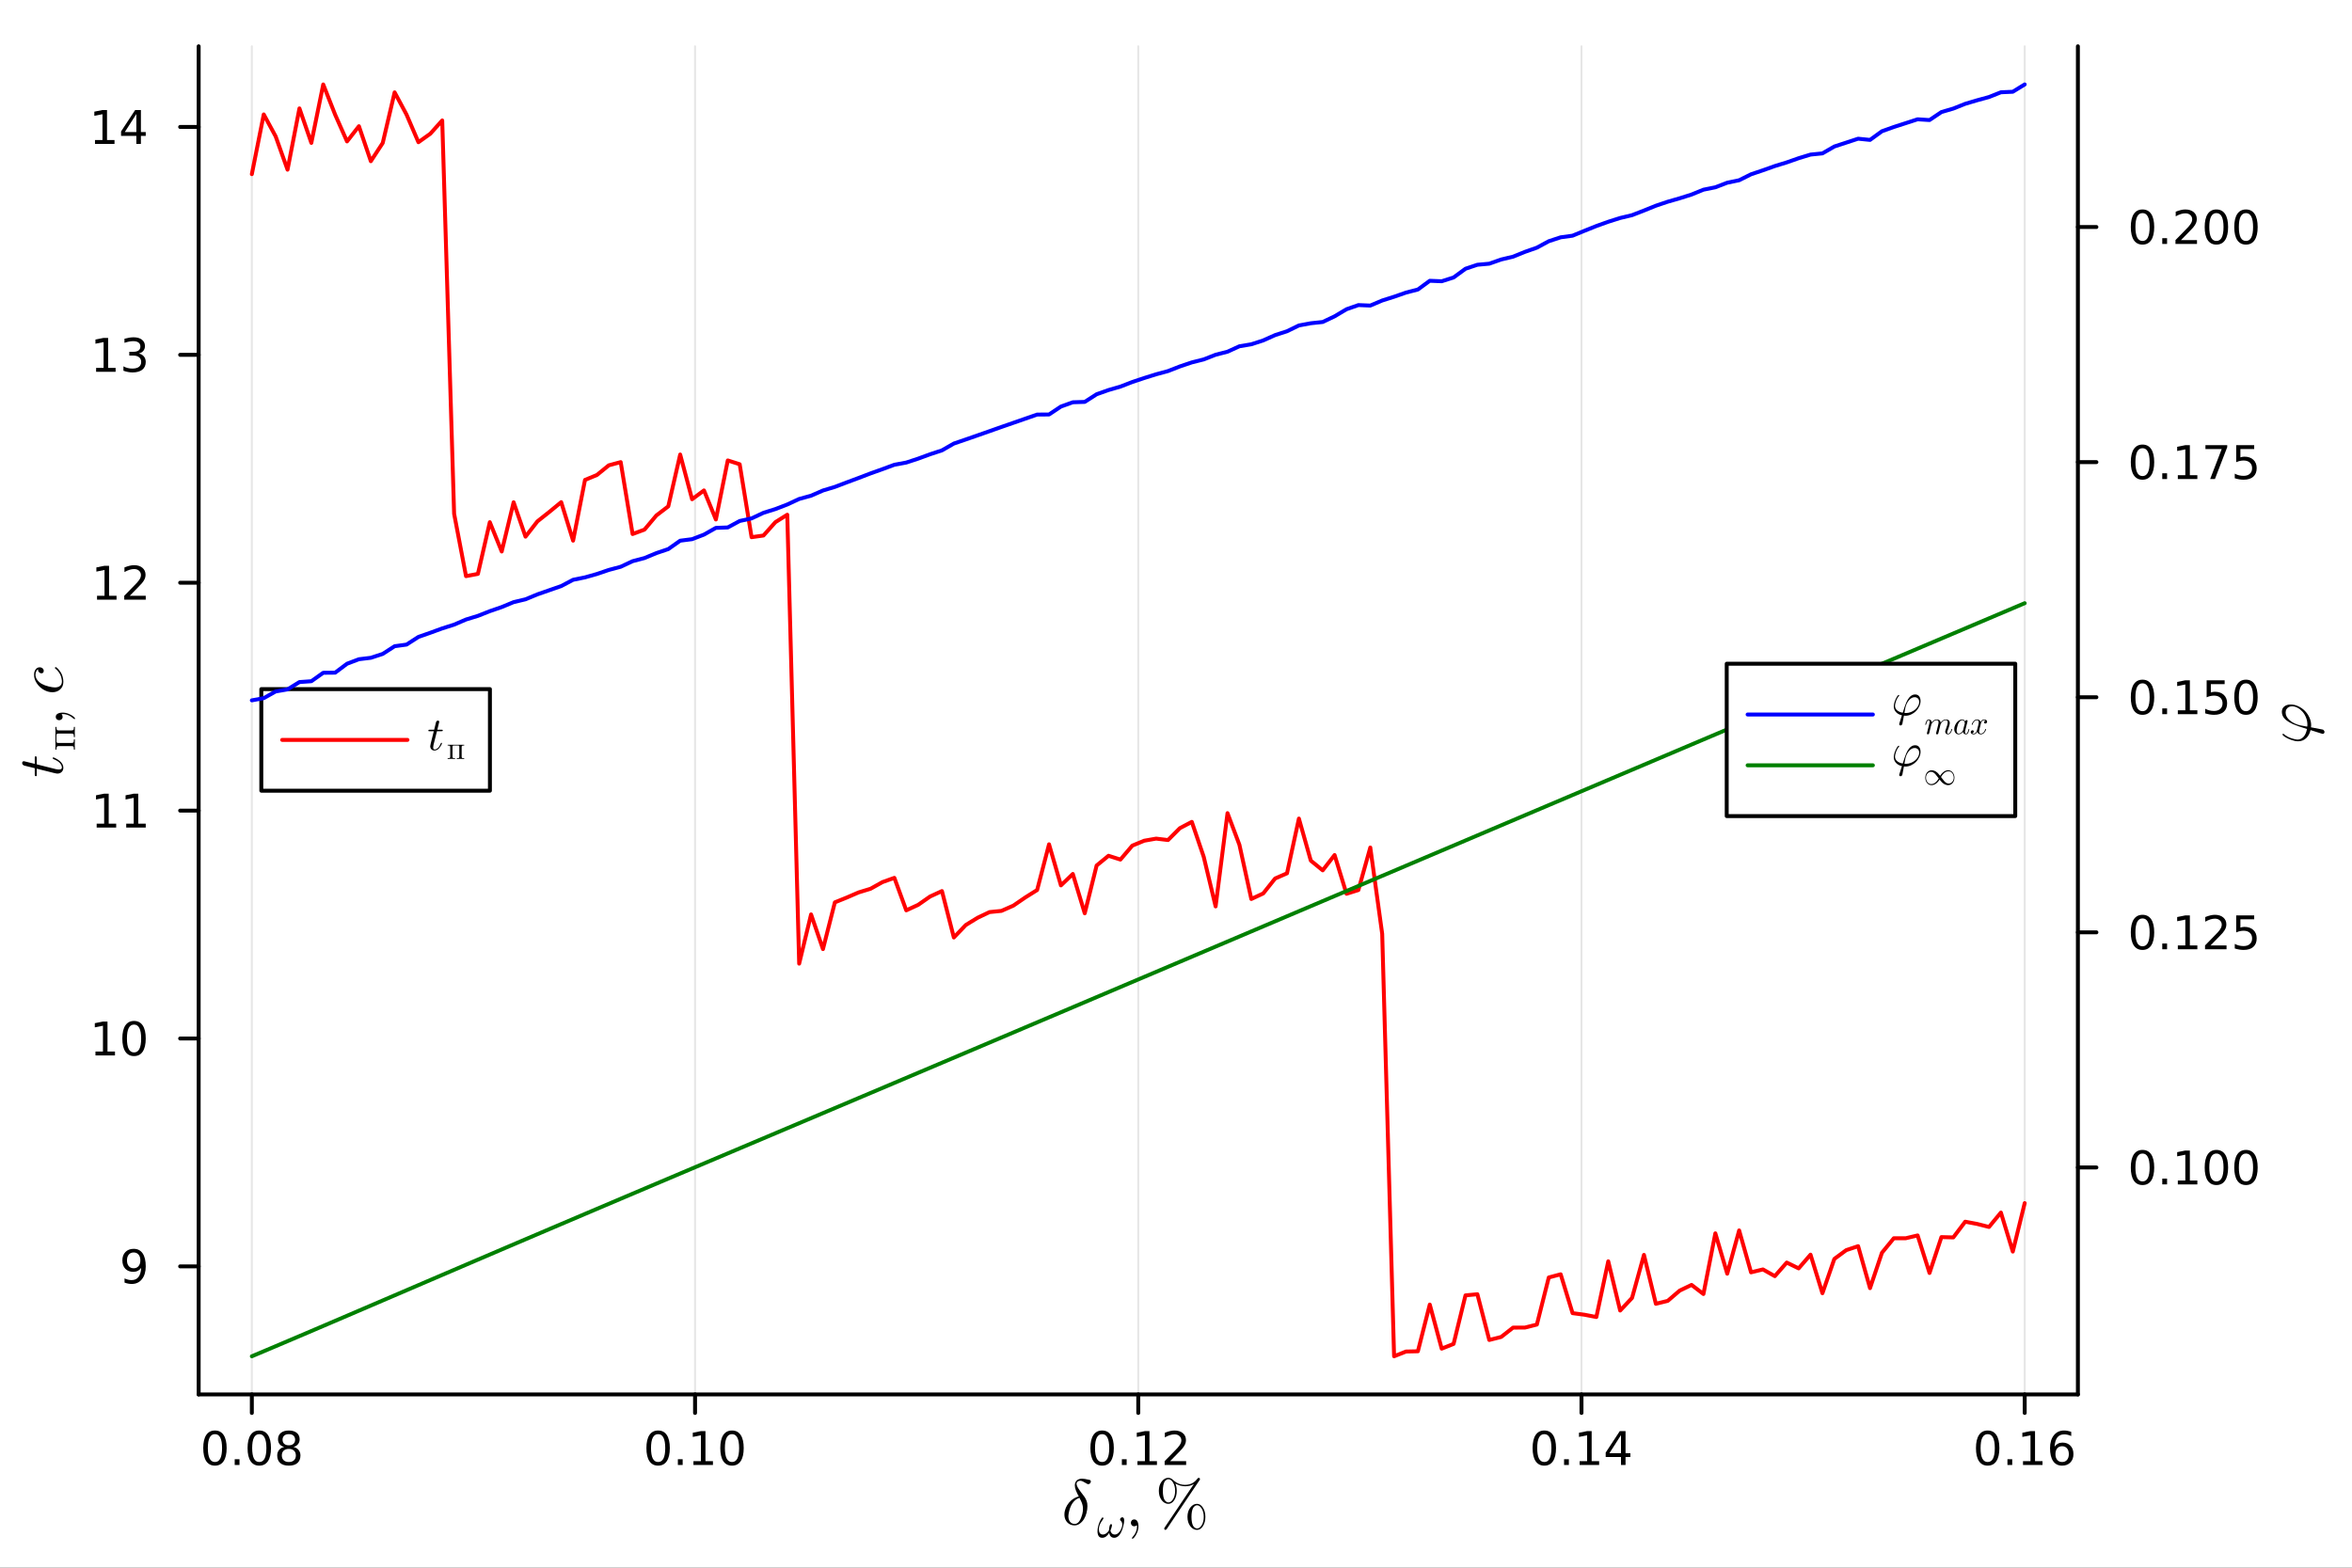 <?xml version="1.0" encoding="utf-8"?>
<svg xmlns="http://www.w3.org/2000/svg" xmlns:xlink="http://www.w3.org/1999/xlink" width="600" height="400" viewBox="0 0 2400 1600">
<rect x="0" y="0" width="2400" height="1600" fill="#333333" stroke="none"/>
<defs>
  <clipPath id="clip540">
    <rect x="0" y="0" width="2400" height="1600"/>
  </clipPath>
</defs>
<path clip-path="url(#clip540)" d="M0 1600 L2400 1600 L2400 0 L0 0  Z" fill="#ffffff" fill-rule="evenodd" fill-opacity="1"/>
<defs>
  <clipPath id="clip541">
    <rect x="480" y="0" width="1681" height="1600"/>
  </clipPath>
</defs>
<path clip-path="url(#clip540)" d="M202.714 1423.18 L2120.3 1423.18 L2120.3 47.244 L202.714 47.244  Z" fill="#ffffff" fill-rule="evenodd" fill-opacity="1"/>
<defs>
  <clipPath id="clip542">
    <rect x="202" y="47" width="1919" height="1377"/>
  </clipPath>
</defs>
<polyline clip-path="url(#clip542)" style="stroke:#000000; stroke-linecap:round; stroke-linejoin:round; stroke-width:2; stroke-opacity:0.1; fill:none" points="256.985,1423.18 256.985,47.244 "/>
<polyline clip-path="url(#clip542)" style="stroke:#000000; stroke-linecap:round; stroke-linejoin:round; stroke-width:2; stroke-opacity:0.1; fill:none" points="709.245,1423.18 709.245,47.244 "/>
<polyline clip-path="url(#clip542)" style="stroke:#000000; stroke-linecap:round; stroke-linejoin:round; stroke-width:2; stroke-opacity:0.1; fill:none" points="1161.5,1423.18 1161.5,47.244 "/>
<polyline clip-path="url(#clip542)" style="stroke:#000000; stroke-linecap:round; stroke-linejoin:round; stroke-width:2; stroke-opacity:0.1; fill:none" points="1613.76,1423.18 1613.76,47.244 "/>
<polyline clip-path="url(#clip542)" style="stroke:#000000; stroke-linecap:round; stroke-linejoin:round; stroke-width:2; stroke-opacity:0.1; fill:none" points="2066.02,1423.18 2066.02,47.244 "/>
<polyline clip-path="url(#clip540)" style="stroke:#000000; stroke-linecap:round; stroke-linejoin:round; stroke-width:4; stroke-opacity:1; fill:none" points="202.714,1423.18 2120.3,1423.18 "/>
<polyline clip-path="url(#clip540)" style="stroke:#000000; stroke-linecap:round; stroke-linejoin:round; stroke-width:4; stroke-opacity:1; fill:none" points="256.985,1423.18 256.985,1442.08 "/>
<polyline clip-path="url(#clip540)" style="stroke:#000000; stroke-linecap:round; stroke-linejoin:round; stroke-width:4; stroke-opacity:1; fill:none" points="709.245,1423.18 709.245,1442.08 "/>
<polyline clip-path="url(#clip540)" style="stroke:#000000; stroke-linecap:round; stroke-linejoin:round; stroke-width:4; stroke-opacity:1; fill:none" points="1161.5,1423.18 1161.5,1442.08 "/>
<polyline clip-path="url(#clip540)" style="stroke:#000000; stroke-linecap:round; stroke-linejoin:round; stroke-width:4; stroke-opacity:1; fill:none" points="1613.76,1423.18 1613.76,1442.08 "/>
<polyline clip-path="url(#clip540)" style="stroke:#000000; stroke-linecap:round; stroke-linejoin:round; stroke-width:4; stroke-opacity:1; fill:none" points="2066.02,1423.18 2066.02,1442.08 "/>
<path clip-path="url(#clip540)" d="M219.335 1463.7 Q215.723 1463.7 213.895 1467.26 Q212.089 1470.8 212.089 1477.93 Q212.089 1485.04 213.895 1488.61 Q215.723 1492.15 219.335 1492.15 Q222.969 1492.15 224.774 1488.61 Q226.603 1485.04 226.603 1477.93 Q226.603 1470.8 224.774 1467.26 Q222.969 1463.7 219.335 1463.7 M219.335 1459.99 Q225.145 1459.99 228.2 1464.6 Q231.279 1469.18 231.279 1477.93 Q231.279 1486.66 228.2 1491.27 Q225.145 1495.85 219.335 1495.85 Q213.524 1495.85 210.446 1491.27 Q207.39 1486.66 207.39 1477.93 Q207.39 1469.18 210.446 1464.6 Q213.524 1459.99 219.335 1459.99 Z" fill="#000000" fill-rule="nonzero" fill-opacity="1" /><path clip-path="url(#clip540)" d="M239.496 1489.3 L244.381 1489.3 L244.381 1495.18 L239.496 1495.18 L239.496 1489.3 Z" fill="#000000" fill-rule="nonzero" fill-opacity="1" /><path clip-path="url(#clip540)" d="M264.566 1463.7 Q260.955 1463.7 259.126 1467.26 Q257.32 1470.8 257.32 1477.93 Q257.32 1485.04 259.126 1488.61 Q260.955 1492.15 264.566 1492.15 Q268.2 1492.15 270.006 1488.61 Q271.834 1485.04 271.834 1477.93 Q271.834 1470.8 270.006 1467.26 Q268.2 1463.7 264.566 1463.7 M264.566 1459.99 Q270.376 1459.99 273.431 1464.6 Q276.51 1469.18 276.51 1477.93 Q276.51 1486.66 273.431 1491.27 Q270.376 1495.85 264.566 1495.85 Q258.756 1495.85 255.677 1491.27 Q252.621 1486.66 252.621 1477.93 Q252.621 1469.18 255.677 1464.6 Q258.756 1459.99 264.566 1459.99 Z" fill="#000000" fill-rule="nonzero" fill-opacity="1" /><path clip-path="url(#clip540)" d="M294.728 1478.77 Q291.394 1478.77 289.473 1480.55 Q287.575 1482.33 287.575 1485.46 Q287.575 1488.58 289.473 1490.37 Q291.394 1492.15 294.728 1492.15 Q298.061 1492.15 299.982 1490.37 Q301.904 1488.56 301.904 1485.46 Q301.904 1482.33 299.982 1480.55 Q298.084 1478.77 294.728 1478.77 M290.052 1476.78 Q287.042 1476.04 285.353 1473.98 Q283.686 1471.92 283.686 1468.95 Q283.686 1464.81 286.626 1462.4 Q289.589 1459.99 294.728 1459.99 Q299.89 1459.99 302.829 1462.4 Q305.769 1464.81 305.769 1468.95 Q305.769 1471.92 304.079 1473.98 Q302.413 1476.04 299.427 1476.78 Q302.806 1477.56 304.681 1479.86 Q306.579 1482.15 306.579 1485.46 Q306.579 1490.48 303.501 1493.17 Q300.445 1495.85 294.728 1495.85 Q289.01 1495.85 285.931 1493.17 Q282.876 1490.48 282.876 1485.46 Q282.876 1482.15 284.774 1479.86 Q286.672 1477.56 290.052 1476.78 M288.339 1469.39 Q288.339 1472.08 290.005 1473.58 Q291.695 1475.09 294.728 1475.09 Q297.737 1475.09 299.427 1473.58 Q301.14 1472.08 301.14 1469.39 Q301.14 1466.71 299.427 1465.2 Q297.737 1463.7 294.728 1463.7 Q291.695 1463.7 290.005 1465.2 Q288.339 1466.71 288.339 1469.39 Z" fill="#000000" fill-rule="nonzero" fill-opacity="1" /><path clip-path="url(#clip540)" d="M671.548 1463.7 Q667.937 1463.7 666.108 1467.26 Q664.303 1470.8 664.303 1477.93 Q664.303 1485.04 666.108 1488.61 Q667.937 1492.15 671.548 1492.15 Q675.182 1492.15 676.988 1488.61 Q678.817 1485.04 678.817 1477.93 Q678.817 1470.8 676.988 1467.26 Q675.182 1463.7 671.548 1463.7 M671.548 1459.99 Q677.358 1459.99 680.414 1464.6 Q683.493 1469.18 683.493 1477.93 Q683.493 1486.66 680.414 1491.27 Q677.358 1495.85 671.548 1495.85 Q665.738 1495.85 662.659 1491.27 Q659.604 1486.66 659.604 1477.93 Q659.604 1469.18 662.659 1464.6 Q665.738 1459.99 671.548 1459.99 Z" fill="#000000" fill-rule="nonzero" fill-opacity="1" /><path clip-path="url(#clip540)" d="M691.71 1489.3 L696.594 1489.3 L696.594 1495.18 L691.71 1495.18 L691.71 1489.3 Z" fill="#000000" fill-rule="nonzero" fill-opacity="1" /><path clip-path="url(#clip540)" d="M707.59 1491.24 L715.229 1491.24 L715.229 1464.88 L706.918 1466.55 L706.918 1462.29 L715.182 1460.62 L719.858 1460.62 L719.858 1491.24 L727.497 1491.24 L727.497 1495.18 L707.59 1495.18 L707.59 1491.24 Z" fill="#000000" fill-rule="nonzero" fill-opacity="1" /><path clip-path="url(#clip540)" d="M746.941 1463.7 Q743.33 1463.7 741.502 1467.26 Q739.696 1470.8 739.696 1477.93 Q739.696 1485.04 741.502 1488.61 Q743.33 1492.15 746.941 1492.15 Q750.576 1492.15 752.381 1488.61 Q754.21 1485.04 754.21 1477.93 Q754.21 1470.8 752.381 1467.26 Q750.576 1463.7 746.941 1463.7 M746.941 1459.99 Q752.752 1459.99 755.807 1464.6 Q758.886 1469.18 758.886 1477.93 Q758.886 1486.66 755.807 1491.27 Q752.752 1495.85 746.941 1495.85 Q741.131 1495.85 738.053 1491.27 Q734.997 1486.66 734.997 1477.93 Q734.997 1469.18 738.053 1464.6 Q741.131 1459.99 746.941 1459.99 Z" fill="#000000" fill-rule="nonzero" fill-opacity="1" /><path clip-path="url(#clip540)" d="M1124.61 1463.7 Q1121 1463.7 1119.17 1467.26 Q1117.36 1470.8 1117.36 1477.93 Q1117.36 1485.04 1119.17 1488.61 Q1121 1492.15 1124.61 1492.15 Q1128.24 1492.15 1130.05 1488.61 Q1131.88 1485.04 1131.88 1477.93 Q1131.88 1470.8 1130.05 1467.26 Q1128.24 1463.7 1124.61 1463.7 M1124.61 1459.99 Q1130.42 1459.99 1133.47 1464.6 Q1136.55 1469.18 1136.55 1477.93 Q1136.55 1486.66 1133.47 1491.27 Q1130.42 1495.85 1124.61 1495.85 Q1118.8 1495.85 1115.72 1491.27 Q1112.66 1486.66 1112.66 1477.93 Q1112.66 1469.18 1115.72 1464.6 Q1118.8 1459.99 1124.61 1459.99 Z" fill="#000000" fill-rule="nonzero" fill-opacity="1" /><path clip-path="url(#clip540)" d="M1144.77 1489.3 L1149.65 1489.3 L1149.65 1495.18 L1144.77 1495.18 L1144.77 1489.3 Z" fill="#000000" fill-rule="nonzero" fill-opacity="1" /><path clip-path="url(#clip540)" d="M1160.65 1491.24 L1168.29 1491.24 L1168.29 1464.88 L1159.98 1466.55 L1159.98 1462.29 L1168.24 1460.62 L1172.92 1460.62 L1172.92 1491.24 L1180.56 1491.24 L1180.56 1495.18 L1160.65 1495.18 L1160.65 1491.24 Z" fill="#000000" fill-rule="nonzero" fill-opacity="1" /><path clip-path="url(#clip540)" d="M1194.03 1491.24 L1210.35 1491.24 L1210.35 1495.18 L1188.4 1495.18 L1188.4 1491.24 Q1191.06 1488.49 1195.65 1483.86 Q1200.25 1479.21 1201.44 1477.87 Q1203.68 1475.34 1204.56 1473.61 Q1205.46 1471.85 1205.46 1470.16 Q1205.46 1467.4 1203.52 1465.67 Q1201.6 1463.93 1198.5 1463.93 Q1196.3 1463.93 1193.84 1464.69 Q1191.41 1465.46 1188.63 1467.01 L1188.63 1462.29 Q1191.46 1461.15 1193.91 1460.57 Q1196.37 1459.99 1198.4 1459.99 Q1203.77 1459.99 1206.97 1462.68 Q1210.16 1465.37 1210.16 1469.86 Q1210.16 1471.99 1209.35 1473.91 Q1208.56 1475.8 1206.46 1478.4 Q1205.88 1479.07 1202.78 1482.29 Q1199.68 1485.48 1194.03 1491.24 Z" fill="#000000" fill-rule="nonzero" fill-opacity="1" /><path clip-path="url(#clip540)" d="M1575.83 1463.7 Q1572.21 1463.7 1570.39 1467.26 Q1568.58 1470.8 1568.58 1477.93 Q1568.58 1485.04 1570.39 1488.61 Q1572.21 1492.15 1575.83 1492.15 Q1579.46 1492.15 1581.27 1488.61 Q1583.09 1485.04 1583.09 1477.93 Q1583.09 1470.8 1581.27 1467.26 Q1579.46 1463.7 1575.83 1463.7 M1575.83 1459.99 Q1581.64 1459.99 1584.69 1464.6 Q1587.77 1469.18 1587.77 1477.93 Q1587.77 1486.66 1584.69 1491.27 Q1581.64 1495.85 1575.83 1495.85 Q1570.02 1495.85 1566.94 1491.27 Q1563.88 1486.66 1563.88 1477.93 Q1563.88 1469.18 1566.94 1464.6 Q1570.02 1459.99 1575.83 1459.99 Z" fill="#000000" fill-rule="nonzero" fill-opacity="1" /><path clip-path="url(#clip540)" d="M1595.99 1489.3 L1600.87 1489.3 L1600.87 1495.18 L1595.99 1495.18 L1595.99 1489.3 Z" fill="#000000" fill-rule="nonzero" fill-opacity="1" /><path clip-path="url(#clip540)" d="M1611.87 1491.24 L1619.51 1491.24 L1619.51 1464.88 L1611.2 1466.55 L1611.2 1462.29 L1619.46 1460.62 L1624.14 1460.62 L1624.14 1491.24 L1631.77 1491.24 L1631.77 1495.18 L1611.87 1495.18 L1611.87 1491.24 Z" fill="#000000" fill-rule="nonzero" fill-opacity="1" /><path clip-path="url(#clip540)" d="M1654.07 1464.69 L1642.26 1483.14 L1654.07 1483.14 L1654.07 1464.69 M1652.84 1460.62 L1658.72 1460.62 L1658.72 1483.14 L1663.65 1483.14 L1663.65 1487.03 L1658.72 1487.03 L1658.72 1495.18 L1654.07 1495.18 L1654.07 1487.03 L1638.46 1487.03 L1638.46 1482.52 L1652.84 1460.62 Z" fill="#000000" fill-rule="nonzero" fill-opacity="1" /><path clip-path="url(#clip540)" d="M2028.25 1463.7 Q2024.64 1463.7 2022.81 1467.26 Q2021 1470.8 2021 1477.93 Q2021 1485.04 2022.81 1488.61 Q2024.64 1492.15 2028.25 1492.15 Q2031.88 1492.15 2033.69 1488.61 Q2035.52 1485.04 2035.52 1477.93 Q2035.52 1470.8 2033.69 1467.26 Q2031.88 1463.7 2028.25 1463.7 M2028.25 1459.99 Q2034.06 1459.99 2037.11 1464.6 Q2040.19 1469.18 2040.19 1477.93 Q2040.19 1486.66 2037.11 1491.27 Q2034.06 1495.85 2028.25 1495.85 Q2022.44 1495.85 2019.36 1491.27 Q2016.3 1486.66 2016.3 1477.93 Q2016.3 1469.18 2019.36 1464.6 Q2022.44 1459.99 2028.25 1459.99 Z" fill="#000000" fill-rule="nonzero" fill-opacity="1" /><path clip-path="url(#clip540)" d="M2048.41 1489.3 L2053.29 1489.3 L2053.29 1495.18 L2048.41 1495.18 L2048.41 1489.3 Z" fill="#000000" fill-rule="nonzero" fill-opacity="1" /><path clip-path="url(#clip540)" d="M2064.29 1491.24 L2071.93 1491.24 L2071.93 1464.88 L2063.62 1466.55 L2063.62 1462.29 L2071.88 1460.62 L2076.56 1460.62 L2076.56 1491.24 L2084.2 1491.24 L2084.2 1495.18 L2064.29 1495.18 L2064.29 1491.24 Z" fill="#000000" fill-rule="nonzero" fill-opacity="1" /><path clip-path="url(#clip540)" d="M2104.22 1476.04 Q2101.07 1476.04 2099.22 1478.19 Q2097.39 1480.34 2097.39 1484.09 Q2097.39 1487.82 2099.22 1489.99 Q2101.07 1492.15 2104.22 1492.15 Q2107.37 1492.15 2109.2 1489.99 Q2111.05 1487.82 2111.05 1484.09 Q2111.05 1480.34 2109.2 1478.19 Q2107.37 1476.04 2104.22 1476.04 M2113.5 1461.38 L2113.5 1465.64 Q2111.74 1464.81 2109.94 1464.37 Q2108.15 1463.93 2106.4 1463.93 Q2101.77 1463.93 2099.31 1467.05 Q2096.88 1470.18 2096.53 1476.5 Q2097.9 1474.49 2099.96 1473.42 Q2102.02 1472.33 2104.5 1472.33 Q2109.71 1472.33 2112.71 1475.5 Q2115.75 1478.65 2115.75 1484.09 Q2115.75 1489.42 2112.6 1492.63 Q2109.45 1495.85 2104.22 1495.85 Q2098.22 1495.85 2095.05 1491.27 Q2091.88 1486.66 2091.88 1477.93 Q2091.88 1469.74 2095.77 1464.88 Q2099.66 1459.99 2106.21 1459.99 Q2107.97 1459.99 2109.75 1460.34 Q2111.56 1460.69 2113.5 1461.38 Z" fill="#000000" fill-rule="nonzero" fill-opacity="1" /><path clip-path="url(#clip540)" d="M1113.12 1512.11 Q1113.12 1512.59 1112.77 1513.3 Q1112.44 1513.94 1111.77 1514.36 Q1111.12 1514.75 1110.41 1514.75 Q1110.19 1514.75 1109.67 1514.62 Q1108.8 1514.23 1107.45 1513.36 Q1106.1 1512.49 1104.88 1511.95 Q1103.68 1511.37 1102.36 1511.3 Q1101.2 1511.3 1100.24 1511.72 Q1099.37 1512.21 1098.79 1513.24 Q1098.53 1513.65 1098.53 1514.36 Q1098.53 1515.36 1099.08 1516.68 Q1099.63 1518 1100.75 1519.71 Q1101.91 1521.42 1102.75 1522.58 Q1103.59 1523.7 1105.04 1525.57 Q1105.17 1525.73 1105.23 1525.83 Q1105.29 1525.89 1105.39 1526.05 Q1105.49 1526.18 1105.58 1526.28 Q1108.64 1530.11 1109.42 1534.33 Q1109.61 1535.81 1109.61 1537.36 Q1109.61 1540.45 1108.68 1544.09 Q1107.87 1547.41 1106.16 1550.27 Q1104.46 1553.11 1101.88 1554.97 Q1099.34 1556.84 1096.57 1556.84 Q1093.83 1556.84 1091.57 1555.65 Q1089.32 1554.43 1087.97 1552.33 Q1086.13 1549.56 1086.13 1545.73 Q1086.13 1543.57 1086.65 1541.74 Q1087.36 1538.81 1089.03 1536.1 Q1090.7 1533.4 1093.12 1531.3 Q1096.79 1528.21 1100.79 1527.34 Q1098.92 1523.8 1097.82 1521.06 Q1096.76 1518.29 1096.76 1515.94 Q1096.76 1513.88 1097.53 1512.56 Q1098.21 1511.14 1099.59 1510.34 Q1100.75 1509.63 1102.43 1509.27 Q1103.46 1509.15 1104.13 1509.15 Q1106.42 1509.15 1111.74 1510.4 Q1113.12 1510.72 1113.12 1512.11 M1105.07 1540 Q1105.07 1538.03 1104.75 1536.71 Q1104.13 1533.49 1101.69 1529.05 L1101.49 1528.73 Q1098.37 1529.63 1095.83 1532.37 Q1092.64 1535.72 1091.03 1542.06 Q1090.16 1545.6 1090.16 1547.6 Q1090.16 1549.76 1090.96 1551.63 Q1091.74 1553.36 1093.18 1554.36 Q1094.67 1555.36 1096.63 1555.36 Q1098.11 1555.36 1099.4 1554.52 Q1100.69 1553.65 1101.62 1552.14 Q1102.56 1550.63 1103.2 1548.98 Q1103.88 1547.31 1104.39 1545.34 Q1105.07 1542.7 1105.07 1540 Z" fill="#000000" fill-rule="nonzero" fill-opacity="1" /><path clip-path="url(#clip540)" d="M1147.17 1551.78 Q1147.17 1553.88 1146.11 1557.94 Q1145.68 1559.7 1145.09 1561.3 Q1144.53 1562.88 1143.7 1564.41 Q1142.86 1565.94 1141.89 1567.05 Q1140.92 1568.13 1139.66 1568.81 Q1138.4 1569.48 1137 1569.48 Q1134.79 1569.48 1133.48 1568.17 Q1132.2 1566.84 1131.79 1564.57 Q1128.77 1569.48 1124.74 1569.48 Q1122.23 1569.48 1121.06 1567.7 Q1119.89 1565.9 1119.89 1562.88 Q1119.89 1560.33 1120.57 1557.69 Q1121.85 1552.69 1124.35 1549.19 Q1124.69 1548.79 1125.19 1548.79 Q1125.48 1548.79 1125.62 1548.88 Q1126.02 1549.12 1126.02 1549.53 Q1126.02 1549.82 1125.8 1550.12 Q1124.22 1552.3 1123.18 1554.17 Q1122.14 1556.05 1121.67 1557.94 Q1121.31 1559.56 1121.31 1560.94 Q1121.31 1563.26 1122.3 1564.7 Q1123.32 1566.15 1125.32 1566.15 Q1127.17 1566.15 1128.8 1565 Q1130.42 1563.82 1131.61 1561.86 Q1131.68 1559.72 1132.2 1557.69 Q1132.67 1555.53 1133.78 1555.53 Q1134.66 1555.53 1134.66 1556.72 Q1134.66 1557.13 1134.48 1557.94 Q1133.98 1560.08 1133.08 1562 Q1133.39 1563.87 1134.57 1565.02 Q1135.74 1566.15 1137.61 1566.15 Q1139.35 1566.15 1140.88 1564.88 Q1142.43 1563.62 1143.43 1561.77 Q1144.44 1559.9 1145 1557.69 Q1145.18 1556.95 1145.18 1556 Q1145.18 1553.48 1143.43 1551.92 Q1142.93 1551.42 1142.93 1550.77 Q1142.93 1550 1143.56 1549.31 Q1144.31 1548.56 1145.18 1548.56 Q1145.84 1548.56 1146.24 1548.97 Q1147.17 1549.78 1147.17 1551.78 Z" fill="#000000" fill-rule="nonzero" fill-opacity="1" /><path clip-path="url(#clip540)" d="M1154.88 1556.67 Q1153.95 1555.61 1153.95 1554.22 Q1153.95 1552.84 1154.85 1551.81 Q1155.78 1550.75 1157.46 1550.75 Q1159.42 1550.75 1160.55 1552.65 Q1161.68 1554.51 1161.68 1557.67 Q1161.68 1561.08 1160.29 1564.24 Q1158.91 1567.43 1157.55 1568.94 Q1156.2 1570.46 1155.65 1570.46 Q1155.01 1570.46 1155.01 1569.75 Q1155.01 1569.49 1155.46 1569.01 Q1160.19 1563.92 1160.23 1557.67 Q1160.23 1556.67 1160.1 1556.67 L1159.94 1556.8 Q1158.81 1557.73 1157.46 1557.73 Q1155.81 1557.73 1154.88 1556.67 Z" fill="#000000" fill-rule="nonzero" fill-opacity="1" /><path clip-path="url(#clip540)" d="M1182.49 1521.54 Q1182.49 1515.87 1185.39 1512.07 Q1188.29 1508.27 1192.19 1508.27 Q1194.57 1508.27 1196.92 1510.39 Q1202.27 1515.48 1209.25 1515.45 Q1217.18 1515.45 1221.78 1509.2 Q1222.59 1508.27 1223.17 1508.27 Q1223.68 1508.27 1224.07 1508.69 Q1224.49 1509.07 1224.49 1509.59 Q1224.49 1509.97 1223.97 1510.78 L1190.61 1560.44 Q1189.87 1561.44 1189.29 1561.44 Q1188.77 1561.44 1188.35 1561.02 Q1187.97 1560.63 1187.97 1560.12 Q1187.97 1559.67 1188.55 1558.8 L1218.18 1514.68 L1218.11 1514.61 Q1214.7 1516.93 1209.32 1516.9 Q1204.23 1516.9 1199.37 1514.13 Q1200.75 1517.54 1200.75 1521.6 Q1200.75 1527.14 1198.27 1531 Q1195.79 1534.84 1192.19 1534.84 Q1188.29 1534.84 1185.39 1531.1 Q1182.49 1527.33 1182.49 1521.54 M1187.03 1516.16 Q1186.58 1518.48 1186.58 1521.6 Q1186.58 1524.69 1187.03 1527.01 Q1187.48 1529.3 1188.13 1530.49 Q1188.8 1531.68 1189.71 1532.39 Q1190.61 1533.07 1191.15 1533.23 Q1191.7 1533.39 1192.25 1533.39 Q1194.95 1533.39 1197.02 1530.04 Q1199.11 1526.66 1199.11 1521.54 Q1199.11 1516.51 1197.02 1513.13 Q1194.95 1509.72 1192.25 1509.72 Q1191.67 1509.72 1191.09 1509.88 Q1190.54 1510.04 1189.67 1510.75 Q1188.8 1511.42 1188.13 1512.61 Q1187.48 1513.81 1187.03 1516.16 M1211.7 1548.11 Q1211.7 1542.44 1214.6 1538.64 Q1217.5 1534.84 1221.4 1534.84 Q1224.97 1534.84 1227.45 1538.7 Q1229.96 1542.57 1229.96 1548.17 Q1229.96 1553.71 1227.48 1557.57 Q1225.04 1561.44 1221.4 1561.44 Q1217.5 1561.44 1214.6 1557.67 Q1211.7 1553.9 1211.7 1548.11 M1216.24 1542.73 Q1215.79 1545.08 1215.79 1548.17 Q1215.79 1551.26 1216.24 1553.58 Q1216.73 1555.9 1217.37 1557.09 Q1218.05 1558.25 1218.92 1558.93 Q1219.82 1559.64 1220.37 1559.8 Q1220.94 1559.99 1221.46 1559.99 Q1224.17 1559.99 1226.23 1556.64 Q1228.32 1553.26 1228.32 1548.11 Q1228.32 1543.08 1226.23 1539.7 Q1224.17 1536.29 1221.46 1536.29 Q1220.88 1536.29 1220.3 1536.48 Q1219.75 1536.64 1218.88 1537.35 Q1218.05 1538.02 1217.37 1539.22 Q1216.73 1540.38 1216.24 1542.73 Z" fill="#000000" fill-rule="nonzero" fill-opacity="1" /><polyline clip-path="url(#clip540)" style="stroke:#000000; stroke-linecap:round; stroke-linejoin:round; stroke-width:4; stroke-opacity:1; fill:none" points="202.714,1423.18 202.714,47.244 "/>
<polyline clip-path="url(#clip540)" style="stroke:#000000; stroke-linecap:round; stroke-linejoin:round; stroke-width:4; stroke-opacity:1; fill:none" points="202.714,1292.48 183.816,1292.48 "/>
<polyline clip-path="url(#clip540)" style="stroke:#000000; stroke-linecap:round; stroke-linejoin:round; stroke-width:4; stroke-opacity:1; fill:none" points="202.714,1059.9 183.816,1059.9 "/>
<polyline clip-path="url(#clip540)" style="stroke:#000000; stroke-linecap:round; stroke-linejoin:round; stroke-width:4; stroke-opacity:1; fill:none" points="202.714,827.316 183.816,827.316 "/>
<polyline clip-path="url(#clip540)" style="stroke:#000000; stroke-linecap:round; stroke-linejoin:round; stroke-width:4; stroke-opacity:1; fill:none" points="202.714,594.734 183.816,594.734 "/>
<polyline clip-path="url(#clip540)" style="stroke:#000000; stroke-linecap:round; stroke-linejoin:round; stroke-width:4; stroke-opacity:1; fill:none" points="202.714,362.153 183.816,362.153 "/>
<polyline clip-path="url(#clip540)" style="stroke:#000000; stroke-linecap:round; stroke-linejoin:round; stroke-width:4; stroke-opacity:1; fill:none" points="202.714,129.571 183.816,129.571 "/>
<path clip-path="url(#clip540)" d="M127.093 1309.04 L127.093 1304.78 Q128.853 1305.62 130.658 1306.05 Q132.464 1306.49 134.2 1306.49 Q138.829 1306.49 141.26 1303.39 Q143.714 1300.27 144.061 1293.93 Q142.718 1295.92 140.658 1296.98 Q138.598 1298.05 136.098 1298.05 Q130.913 1298.05 127.88 1294.92 Q124.871 1291.77 124.871 1286.33 Q124.871 1281.01 128.019 1277.79 Q131.167 1274.57 136.399 1274.57 Q142.394 1274.57 145.542 1279.18 Q148.714 1283.76 148.714 1292.51 Q148.714 1300.68 144.825 1305.57 Q140.959 1310.43 134.408 1310.43 Q132.649 1310.43 130.843 1310.08 Q129.038 1309.74 127.093 1309.04 M136.399 1294.39 Q139.547 1294.39 141.376 1292.24 Q143.227 1290.08 143.227 1286.33 Q143.227 1282.61 141.376 1280.45 Q139.547 1278.28 136.399 1278.28 Q133.251 1278.28 131.399 1280.45 Q129.57 1282.61 129.57 1286.33 Q129.57 1290.08 131.399 1292.24 Q133.251 1294.39 136.399 1294.39 Z" fill="#000000" fill-rule="nonzero" fill-opacity="1" /><path clip-path="url(#clip540)" d="M97.418 1073.24 L105.056 1073.24 L105.056 1046.88 L96.746 1048.54 L96.746 1044.28 L105.01 1042.62 L109.686 1042.62 L109.686 1073.24 L117.325 1073.24 L117.325 1077.18 L97.418 1077.18 L97.418 1073.24 Z" fill="#000000" fill-rule="nonzero" fill-opacity="1" /><path clip-path="url(#clip540)" d="M136.769 1045.7 Q133.158 1045.7 131.329 1049.26 Q129.524 1052.8 129.524 1059.93 Q129.524 1067.04 131.329 1070.6 Q133.158 1074.14 136.769 1074.14 Q140.403 1074.14 142.209 1070.6 Q144.038 1067.04 144.038 1059.93 Q144.038 1052.8 142.209 1049.26 Q140.403 1045.7 136.769 1045.7 M136.769 1041.99 Q142.579 1041.99 145.635 1046.6 Q148.714 1051.18 148.714 1059.93 Q148.714 1068.66 145.635 1073.27 Q142.579 1077.85 136.769 1077.85 Q130.959 1077.85 127.88 1073.27 Q124.825 1068.66 124.825 1059.93 Q124.825 1051.18 127.88 1046.6 Q130.959 1041.99 136.769 1041.99 Z" fill="#000000" fill-rule="nonzero" fill-opacity="1" /><path clip-path="url(#clip540)" d="M98.644 840.66 L106.283 840.66 L106.283 814.295 L97.973 815.961 L97.973 811.702 L106.237 810.036 L110.913 810.036 L110.913 840.66 L118.552 840.66 L118.552 844.596 L98.644 844.596 L98.644 840.66 Z" fill="#000000" fill-rule="nonzero" fill-opacity="1" /><path clip-path="url(#clip540)" d="M128.806 840.66 L136.445 840.66 L136.445 814.295 L128.135 815.961 L128.135 811.702 L136.399 810.036 L141.075 810.036 L141.075 840.66 L148.714 840.66 L148.714 844.596 L128.806 844.596 L128.806 840.66 Z" fill="#000000" fill-rule="nonzero" fill-opacity="1" /><path clip-path="url(#clip540)" d="M99.015 608.079 L106.654 608.079 L106.654 581.713 L98.344 583.38 L98.344 579.121 L106.607 577.454 L111.283 577.454 L111.283 608.079 L118.922 608.079 L118.922 612.014 L99.015 612.014 L99.015 608.079 Z" fill="#000000" fill-rule="nonzero" fill-opacity="1" /><path clip-path="url(#clip540)" d="M132.394 608.079 L148.714 608.079 L148.714 612.014 L126.769 612.014 L126.769 608.079 Q129.431 605.324 134.015 600.695 Q138.621 596.042 139.802 594.699 Q142.047 592.176 142.927 590.44 Q143.829 588.681 143.829 586.991 Q143.829 584.236 141.885 582.5 Q139.964 580.764 136.862 580.764 Q134.663 580.764 132.209 581.528 Q129.778 582.292 127.001 583.843 L127.001 579.121 Q129.825 577.986 132.278 577.408 Q134.732 576.829 136.769 576.829 Q142.14 576.829 145.334 579.514 Q148.528 582.199 148.528 586.69 Q148.528 588.82 147.718 590.741 Q146.931 592.639 144.825 595.232 Q144.246 595.903 141.144 599.121 Q138.042 602.315 132.394 608.079 Z" fill="#000000" fill-rule="nonzero" fill-opacity="1" /><path clip-path="url(#clip540)" d="M98.066 375.497 L105.705 375.497 L105.705 349.132 L97.394 350.798 L97.394 346.539 L105.658 344.873 L110.334 344.873 L110.334 375.497 L117.973 375.497 L117.973 379.433 L98.066 379.433 L98.066 375.497 Z" fill="#000000" fill-rule="nonzero" fill-opacity="1" /><path clip-path="url(#clip540)" d="M141.584 360.798 Q144.94 361.516 146.815 363.784 Q148.714 366.053 148.714 369.386 Q148.714 374.502 145.195 377.303 Q141.677 380.104 135.195 380.104 Q133.019 380.104 130.704 379.664 Q128.413 379.247 125.959 378.391 L125.959 373.877 Q127.904 375.011 130.218 375.59 Q132.533 376.169 135.056 376.169 Q139.454 376.169 141.746 374.433 Q144.061 372.696 144.061 369.386 Q144.061 366.331 141.908 364.618 Q139.778 362.882 135.959 362.882 L131.931 362.882 L131.931 359.039 L136.144 359.039 Q139.593 359.039 141.422 357.673 Q143.251 356.284 143.251 353.692 Q143.251 351.03 141.353 349.618 Q139.478 348.183 135.959 348.183 Q134.038 348.183 131.839 348.599 Q129.64 349.016 127.001 349.896 L127.001 345.729 Q129.663 344.988 131.978 344.618 Q134.316 344.248 136.376 344.248 Q141.7 344.248 144.802 346.678 Q147.903 349.085 147.903 353.206 Q147.903 356.076 146.26 358.067 Q144.616 360.034 141.584 360.798 Z" fill="#000000" fill-rule="nonzero" fill-opacity="1" /><path clip-path="url(#clip540)" d="M96.931 142.916 L104.57 142.916 L104.57 116.55 L96.26 118.217 L96.26 113.958 L104.524 112.291 L109.2 112.291 L109.2 142.916 L116.839 142.916 L116.839 146.851 L96.931 146.851 L96.931 142.916 Z" fill="#000000" fill-rule="nonzero" fill-opacity="1" /><path clip-path="url(#clip540)" d="M139.13 116.365 L127.325 134.814 L139.13 134.814 L139.13 116.365 M137.903 112.291 L143.783 112.291 L143.783 134.814 L148.714 134.814 L148.714 138.703 L143.783 138.703 L143.783 146.851 L139.13 146.851 L139.13 138.703 L123.529 138.703 L123.529 134.189 L137.903 112.291 Z" fill="#000000" fill-rule="nonzero" fill-opacity="1" /><path clip-path="url(#clip540)" d="M36.2 771.925 Q37.101 771.925 37.327 772.343 Q37.52 772.762 37.52 773.921 L37.52 780.105 L56.972 785 Q58.679 785.387 60.129 785.387 Q61.739 785.387 62.447 784.904 Q63.156 784.388 63.156 783.325 Q63.156 781.232 61.256 778.978 Q59.356 776.691 54.718 774.759 Q54.106 774.501 53.977 774.372 Q53.816 774.211 53.816 773.793 Q53.816 772.987 54.46 772.987 Q54.686 772.987 55.716 773.438 Q56.747 773.857 58.261 774.791 Q59.774 775.693 61.191 776.884 Q62.608 778.044 63.639 779.815 Q64.637 781.586 64.637 783.487 Q64.637 786.16 62.93 787.867 Q61.224 789.541 58.55 789.541 Q57.681 789.541 54.911 788.865 Q52.109 788.189 37.52 784.517 L37.52 790.346 Q37.52 791.152 37.488 791.474 Q37.456 791.763 37.295 791.989 Q37.101 792.182 36.715 792.182 Q36.103 792.182 35.845 791.924 Q35.555 791.667 35.523 791.345 Q35.459 790.99 35.459 790.185 L35.459 784.002 L24.992 781.425 Q23.961 781.168 23.382 780.524 Q22.77 779.847 22.705 779.461 Q22.609 779.074 22.609 778.784 Q22.609 777.915 23.092 777.4 Q23.543 776.884 24.38 776.884 Q24.831 776.884 35.459 779.59 L35.459 773.793 Q35.459 773.052 35.491 772.762 Q35.523 772.44 35.684 772.182 Q35.845 771.925 36.2 771.925 Z" fill="#000000" fill-rule="nonzero" fill-opacity="1" /><path clip-path="url(#clip540)" d="M76.437 765.08 L75.377 765.08 L75.377 764.696 Q75.377 762.667 74.994 762.081 Q74.588 761.473 73.258 761.473 L59.732 761.473 Q58.402 761.518 57.996 762.126 Q57.59 762.712 57.59 764.741 L57.59 765.08 L56.576 765.08 L56.576 741.859 L57.59 741.859 L57.59 742.175 Q57.59 744.249 57.996 744.835 Q58.379 745.399 59.732 745.444 L73.258 745.444 Q74.588 745.399 74.994 744.835 Q75.377 744.249 75.377 742.22 L75.377 741.859 L76.437 741.859 Q76.302 744.542 76.302 747.202 L76.302 747.382 Q76.302 749.547 76.437 752.229 L75.377 752.229 L75.377 751.959 Q75.377 749.659 74.904 749.163 Q74.408 748.645 72.65 748.645 Q72.469 748.645 72.063 748.667 Q71.635 748.69 71.455 748.69 L59.687 748.69 Q58.311 748.69 57.951 749.096 Q57.59 749.479 57.59 750.99 L57.59 756.49 Q57.59 757.55 57.973 757.888 Q58.334 758.204 59.349 758.249 L73.258 758.249 Q74.588 758.204 74.994 757.618 Q75.377 757.031 75.377 755.002 L75.377 754.687 L76.437 754.687 Q76.302 757.37 76.302 760.052 L76.302 760.233 Q76.302 762.397 76.437 765.08 Z" fill="#000000" fill-rule="nonzero" fill-opacity="1" /><path clip-path="url(#clip540)" d="M62.834 734.115 Q61.771 735.049 60.386 735.049 Q59.001 735.049 57.971 734.147 Q56.908 733.213 56.908 731.539 Q56.908 729.574 58.808 728.447 Q60.676 727.32 63.832 727.32 Q67.246 727.32 70.402 728.704 Q73.591 730.089 75.104 731.442 Q76.618 732.795 76.618 733.342 Q76.618 733.986 75.909 733.986 Q75.652 733.986 75.169 733.535 Q70.08 728.801 63.832 728.769 Q62.834 728.769 62.834 728.898 L62.963 729.059 Q63.897 730.186 63.897 731.539 Q63.897 733.181 62.834 734.115 Z" fill="#000000" fill-rule="nonzero" fill-opacity="1" /><path clip-path="url(#clip540)" d="M56.264 681.093 Q56.554 680.836 56.843 680.836 Q57.133 680.836 57.971 681.48 Q58.808 682.092 59.935 683.412 Q61.062 684.733 62.125 686.44 Q63.188 688.147 63.897 690.659 Q64.637 693.171 64.637 695.812 Q64.637 700.739 61.385 703.638 Q58.132 706.504 53.462 706.504 Q48.921 706.504 44.573 703.96 Q40.193 701.415 37.488 697.293 Q34.75 693.171 34.75 688.823 Q34.75 685.377 36.361 683.219 Q37.971 681.061 40.419 681.061 Q42.319 681.061 43.478 682.156 Q44.638 683.251 44.638 684.733 Q44.638 685.763 44.058 686.472 Q43.446 687.18 42.319 687.18 Q40.869 687.18 39.742 685.989 Q39.291 685.538 39.098 685.023 Q38.873 684.475 38.873 684.153 Q38.84 683.831 38.84 683.09 Q37.584 683.767 36.908 685.377 Q36.2 686.955 36.2 688.758 Q36.2 691.432 38.068 693.976 Q39.903 696.52 42.802 698.066 Q45.636 699.612 49.662 700.61 Q53.655 701.609 55.974 701.609 Q59.162 701.609 61.159 700.127 Q63.156 698.646 63.156 695.683 Q63.156 695.103 63.124 694.491 Q63.091 693.847 62.737 692.237 Q62.383 690.594 61.771 689.145 Q61.159 687.696 59.839 685.86 Q58.486 683.992 56.65 682.511 Q55.974 681.995 55.974 681.641 Q55.974 681.351 56.264 681.093 Z" fill="#000000" fill-rule="nonzero" fill-opacity="1" /><polyline clip-path="url(#clip542)" style="stroke:#ff0000; stroke-linecap:round; stroke-linejoin:round; stroke-width:4; stroke-opacity:1; fill:none" points="256.985,177.733 269.126,116.777 281.267,139.173 293.408,173.187 305.55,110.626 317.691,145.847 329.832,86.186 341.973,117.003 354.114,144.325 366.256,128.803 378.397,164.53 390.538,145.928 402.679,94.269 414.82,116.921 426.962,145.152 439.103,136.47 451.244,122.919 463.385,524.336 475.527,588.007 487.668,585.718 499.809,532.942 511.95,562.883 524.091,512.622 536.233,547.716 548.374,532.133 560.515,522.491 572.656,512.511 584.797,551.803 596.939,489.816 609.08,484.794 621.221,474.911 633.362,471.639 645.503,545.04 657.645,540.523 669.786,526.067 681.927,516.787 694.068,463.886 706.21,509.537 718.351,500.524 730.492,530.204 742.633,469.925 754.774,473.804 766.916,548.266 779.057,546.559 791.198,532.942 803.339,525.318 815.48,983.514 827.622,933.247 839.763,968.672 851.904,920.952 864.045,916.047 876.186,910.784 888.328,907.077 900.469,900.288 912.61,895.947 924.751,929.106 936.892,923.501 949.034,915.017 961.175,909.424 973.316,956.814 985.457,944.109 997.599,936.66 1009.74,930.882 1021.88,929.657 1034.02,924.302 1046.16,915.99 1058.3,908.358 1070.45,861.716 1082.59,903.65 1094.73,891.972 1106.87,932.133 1119.01,883.351 1131.15,873.41 1143.29,877.292 1155.43,863.06 1167.58,858.039 1179.72,855.904 1191.86,857.368 1204,845.213 1216.14,838.818 1228.28,874.452 1240.42,925.093 1252.56,829.906 1264.71,862.21 1276.85,917.532 1288.99,911.866 1301.13,896.623 1313.27,891.308 1325.41,835.442 1337.55,878.357 1349.69,888.279 1361.83,872.665 1373.98,912.199 1386.12,908.388 1398.26,865.003 1410.4,953.093 1422.54,1384.24 1434.68,1379.38 1446.82,1379.12 1458.96,1331.46 1471.11,1376.45 1483.25,1371.62 1495.39,1322.07 1507.53,1320.92 1519.67,1367.59 1531.81,1364.51 1543.95,1354.98 1556.09,1354.93 1568.24,1351.86 1580.38,1303.81 1592.52,1300.56 1604.66,1340.22 1616.8,1341.83 1628.94,1344.18 1641.08,1287.32 1653.22,1337.56 1665.36,1324.69 1677.51,1280.75 1689.65,1330.66 1701.79,1327.68 1713.93,1317.24 1726.07,1311.38 1738.21,1320.69 1750.35,1258.76 1762.49,1299.94 1774.64,1255.78 1786.78,1298.56 1798.92,1295.59 1811.06,1302.45 1823.2,1288.59 1835.34,1294.52 1847.48,1280.52 1859.62,1319.9 1871.77,1284.88 1883.91,1275.91 1896.05,1271.85 1908.19,1314.7 1920.33,1278.6 1932.47,1263.77 1944.61,1263.78 1956.75,1260.89 1968.9,1299.22 1981.04,1262.6 1993.18,1262.92 2005.32,1246.88 2017.46,1249.17 2029.6,1252.25 2041.74,1237.55 2053.88,1277.38 2066.02,1227.91 "/>
<path clip-path="url(#clip540)" d="M266.633 806.996 L499.922 806.996 L499.922 703.316 L266.633 703.316  Z" fill="#ffffff" fill-rule="evenodd" fill-opacity="1"/>
<polyline clip-path="url(#clip540)" style="stroke:#000000; stroke-linecap:round; stroke-linejoin:round; stroke-width:4; stroke-opacity:1; fill:none" points="266.633,806.996 499.922,806.996 499.922,703.316 266.633,703.316 266.633,806.996 "/>
<polyline clip-path="url(#clip540)" style="stroke:#ff0000; stroke-linecap:round; stroke-linejoin:round; stroke-width:4; stroke-opacity:1; fill:none" points="287.939,755.156 415.778,755.156 "/>
<path clip-path="url(#clip540)" d="M451.817 745.323 Q451.817 745.979 451.513 746.143 Q451.209 746.283 450.365 746.283 L445.868 746.283 L442.308 760.43 Q442.027 761.672 442.027 762.726 Q442.027 763.897 442.378 764.412 Q442.753 764.927 443.526 764.927 Q445.048 764.927 446.688 763.546 Q448.351 762.164 449.756 758.791 Q449.944 758.346 450.037 758.252 Q450.155 758.135 450.459 758.135 Q451.045 758.135 451.045 758.603 Q451.045 758.767 450.717 759.517 Q450.412 760.266 449.733 761.367 Q449.077 762.468 448.21 763.499 Q447.367 764.529 446.079 765.279 Q444.791 766.005 443.409 766.005 Q441.465 766.005 440.223 764.764 Q439.005 763.522 439.005 761.578 Q439.005 760.946 439.497 758.931 Q439.989 756.894 442.659 746.283 L438.42 746.283 Q437.834 746.283 437.6 746.26 Q437.389 746.236 437.225 746.119 Q437.085 745.979 437.085 745.698 Q437.085 745.253 437.272 745.065 Q437.46 744.854 437.694 744.831 Q437.951 744.784 438.537 744.784 L443.034 744.784 L444.908 737.172 Q445.095 736.422 445.564 736.001 Q446.056 735.556 446.337 735.509 Q446.618 735.439 446.829 735.439 Q447.461 735.439 447.836 735.79 Q448.21 736.118 448.21 736.727 Q448.21 737.055 446.243 744.784 L450.459 744.784 Q450.998 744.784 451.209 744.808 Q451.443 744.831 451.63 744.948 Q451.817 745.065 451.817 745.323 Z" fill="#000000" fill-rule="nonzero" fill-opacity="1" /><path clip-path="url(#clip540)" d="M456.783 774.581 L456.783 773.811 L457.062 773.811 Q458.537 773.811 458.964 773.532 Q459.406 773.237 459.406 772.269 L459.406 762.432 Q459.373 761.465 458.931 761.169 Q458.504 760.874 457.029 760.874 L456.783 760.874 L456.783 760.137 L473.67 760.137 L473.67 760.874 L473.441 760.874 Q471.933 760.874 471.506 761.169 Q471.096 761.448 471.064 762.432 L471.064 772.269 Q471.096 773.237 471.506 773.532 Q471.933 773.811 473.408 773.811 L473.67 773.811 L473.67 774.581 Q471.719 774.483 469.785 774.483 L469.654 774.483 Q468.08 774.483 466.128 774.581 L466.128 773.811 L466.325 773.811 Q467.998 773.811 468.358 773.466 Q468.735 773.106 468.735 771.827 Q468.735 771.696 468.719 771.4 Q468.703 771.089 468.703 770.958 L468.703 762.399 Q468.703 761.399 468.407 761.137 Q468.129 760.874 467.03 760.874 L463.03 760.874 Q462.259 760.874 462.013 761.153 Q461.784 761.415 461.751 762.153 L461.751 772.269 Q461.784 773.237 462.21 773.532 Q462.636 773.811 464.112 773.811 L464.341 773.811 L464.341 774.581 Q462.39 774.483 460.439 774.483 L460.308 774.483 Q458.734 774.483 456.783 774.581 Z" fill="#000000" fill-rule="nonzero" fill-opacity="1" /><polyline clip-path="url(#clip540)" style="stroke:#000000; stroke-linecap:round; stroke-linejoin:round; stroke-width:4; stroke-opacity:1; fill:none" points="2120.3,1423.18 2120.3,47.244 "/>
<polyline clip-path="url(#clip540)" style="stroke:#000000; stroke-linecap:round; stroke-linejoin:round; stroke-width:4; stroke-opacity:1; fill:none" points="2120.3,1191.52 2139.19,1191.52 "/>
<polyline clip-path="url(#clip540)" style="stroke:#000000; stroke-linecap:round; stroke-linejoin:round; stroke-width:4; stroke-opacity:1; fill:none" points="2120.3,951.562 2139.19,951.562 "/>
<polyline clip-path="url(#clip540)" style="stroke:#000000; stroke-linecap:round; stroke-linejoin:round; stroke-width:4; stroke-opacity:1; fill:none" points="2120.3,711.602 2139.19,711.602 "/>
<polyline clip-path="url(#clip540)" style="stroke:#000000; stroke-linecap:round; stroke-linejoin:round; stroke-width:4; stroke-opacity:1; fill:none" points="2120.3,471.643 2139.19,471.643 "/>
<polyline clip-path="url(#clip540)" style="stroke:#000000; stroke-linecap:round; stroke-linejoin:round; stroke-width:4; stroke-opacity:1; fill:none" points="2120.3,231.684 2139.19,231.684 "/>
<path clip-path="url(#clip540)" d="M2186.24 1177.32 Q2182.63 1177.32 2180.8 1180.88 Q2179 1184.43 2179 1191.56 Q2179 1198.66 2180.8 1202.23 Q2182.63 1205.77 2186.24 1205.77 Q2189.87 1205.77 2191.68 1202.23 Q2193.51 1198.66 2193.51 1191.56 Q2193.51 1184.43 2191.68 1180.88 Q2189.87 1177.32 2186.24 1177.32 M2186.24 1173.62 Q2192.05 1173.62 2195.11 1178.22 Q2198.18 1182.81 2198.18 1191.56 Q2198.18 1200.28 2195.11 1204.89 Q2192.05 1209.47 2186.24 1209.47 Q2180.43 1209.47 2177.35 1204.89 Q2174.3 1200.28 2174.3 1191.56 Q2174.3 1182.81 2177.35 1178.22 Q2180.43 1173.62 2186.24 1173.62 Z" fill="#000000" fill-rule="nonzero" fill-opacity="1" /><path clip-path="url(#clip540)" d="M2206.4 1202.92 L2211.29 1202.92 L2211.29 1208.8 L2206.4 1208.8 L2206.4 1202.92 Z" fill="#000000" fill-rule="nonzero" fill-opacity="1" /><path clip-path="url(#clip540)" d="M2222.28 1204.87 L2229.92 1204.87 L2229.92 1178.5 L2221.61 1180.17 L2221.61 1175.91 L2229.87 1174.24 L2234.55 1174.24 L2234.55 1204.87 L2242.19 1204.87 L2242.19 1208.8 L2222.28 1208.8 L2222.28 1204.87 Z" fill="#000000" fill-rule="nonzero" fill-opacity="1" /><path clip-path="url(#clip540)" d="M2261.63 1177.32 Q2258.02 1177.32 2256.19 1180.88 Q2254.39 1184.43 2254.39 1191.56 Q2254.39 1198.66 2256.19 1202.23 Q2258.02 1205.77 2261.63 1205.77 Q2265.27 1205.77 2267.07 1202.23 Q2268.9 1198.66 2268.9 1191.56 Q2268.9 1184.43 2267.07 1180.88 Q2265.27 1177.32 2261.63 1177.32 M2261.63 1173.62 Q2267.44 1173.62 2270.5 1178.22 Q2273.58 1182.81 2273.58 1191.56 Q2273.58 1200.28 2270.5 1204.89 Q2267.44 1209.47 2261.63 1209.47 Q2255.82 1209.47 2252.74 1204.89 Q2249.69 1200.28 2249.69 1191.56 Q2249.69 1182.81 2252.74 1178.22 Q2255.82 1173.62 2261.63 1173.62 Z" fill="#000000" fill-rule="nonzero" fill-opacity="1" /><path clip-path="url(#clip540)" d="M2291.8 1177.32 Q2288.18 1177.32 2286.36 1180.88 Q2284.55 1184.43 2284.55 1191.56 Q2284.55 1198.66 2286.36 1202.23 Q2288.18 1205.77 2291.8 1205.77 Q2295.43 1205.77 2297.24 1202.23 Q2299.06 1198.66 2299.06 1191.56 Q2299.06 1184.43 2297.24 1180.88 Q2295.43 1177.32 2291.8 1177.32 M2291.8 1173.62 Q2297.61 1173.62 2300.66 1178.22 Q2303.74 1182.81 2303.74 1191.56 Q2303.74 1200.28 2300.66 1204.89 Q2297.61 1209.47 2291.8 1209.47 Q2285.99 1209.47 2282.91 1204.89 Q2279.85 1200.28 2279.85 1191.56 Q2279.85 1182.81 2282.91 1178.22 Q2285.99 1173.62 2291.8 1173.62 Z" fill="#000000" fill-rule="nonzero" fill-opacity="1" /><path clip-path="url(#clip540)" d="M2186.24 937.36 Q2182.63 937.36 2180.8 940.925 Q2179 944.467 2179 951.596 Q2179 958.703 2180.8 962.268 Q2182.63 965.809 2186.24 965.809 Q2189.87 965.809 2191.68 962.268 Q2193.51 958.703 2193.51 951.596 Q2193.51 944.467 2191.68 940.925 Q2189.87 937.36 2186.24 937.36 M2186.24 933.657 Q2192.05 933.657 2195.11 938.263 Q2198.18 942.847 2198.18 951.596 Q2198.18 960.323 2195.11 964.93 Q2192.05 969.513 2186.24 969.513 Q2180.43 969.513 2177.35 964.93 Q2174.3 960.323 2174.3 951.596 Q2174.3 942.847 2177.35 938.263 Q2180.43 933.657 2186.24 933.657 Z" fill="#000000" fill-rule="nonzero" fill-opacity="1" /><path clip-path="url(#clip540)" d="M2206.4 962.962 L2211.29 962.962 L2211.29 968.842 L2206.4 968.842 L2206.4 962.962 Z" fill="#000000" fill-rule="nonzero" fill-opacity="1" /><path clip-path="url(#clip540)" d="M2222.28 964.907 L2229.92 964.907 L2229.92 938.541 L2221.61 940.208 L2221.61 935.948 L2229.87 934.282 L2234.55 934.282 L2234.55 964.907 L2242.19 964.907 L2242.19 968.842 L2222.28 968.842 L2222.28 964.907 Z" fill="#000000" fill-rule="nonzero" fill-opacity="1" /><path clip-path="url(#clip540)" d="M2255.66 964.907 L2271.98 964.907 L2271.98 968.842 L2250.04 968.842 L2250.04 964.907 Q2252.7 962.152 2257.28 957.522 Q2261.89 952.87 2263.07 951.527 Q2265.31 949.004 2266.19 947.268 Q2267.1 945.509 2267.1 943.819 Q2267.1 941.064 2265.15 939.328 Q2263.23 937.592 2260.13 937.592 Q2257.93 937.592 2255.48 938.356 Q2253.05 939.12 2250.27 940.671 L2250.27 935.948 Q2253.09 934.814 2255.55 934.235 Q2258 933.657 2260.04 933.657 Q2265.41 933.657 2268.6 936.342 Q2271.8 939.027 2271.8 943.518 Q2271.8 945.647 2270.99 947.569 Q2270.2 949.467 2268.09 952.059 Q2267.51 952.731 2264.41 955.948 Q2261.31 959.143 2255.66 964.907 Z" fill="#000000" fill-rule="nonzero" fill-opacity="1" /><path clip-path="url(#clip540)" d="M2281.84 934.282 L2300.2 934.282 L2300.2 938.217 L2286.12 938.217 L2286.12 946.689 Q2287.14 946.342 2288.16 946.18 Q2289.18 945.995 2290.2 945.995 Q2295.99 945.995 2299.36 949.166 Q2302.74 952.337 2302.74 957.754 Q2302.74 963.333 2299.27 966.434 Q2295.8 969.513 2289.48 969.513 Q2287.3 969.513 2285.04 969.143 Q2282.79 968.772 2280.38 968.032 L2280.38 963.333 Q2282.47 964.467 2284.69 965.022 Q2286.91 965.578 2289.39 965.578 Q2293.39 965.578 2295.73 963.471 Q2298.07 961.365 2298.07 957.754 Q2298.07 954.143 2295.73 952.036 Q2293.39 949.93 2289.39 949.93 Q2287.51 949.93 2285.64 950.346 Q2283.79 950.763 2281.84 951.643 L2281.84 934.282 Z" fill="#000000" fill-rule="nonzero" fill-opacity="1" /><path clip-path="url(#clip540)" d="M2186.24 697.401 Q2182.63 697.401 2180.8 700.966 Q2179 704.507 2179 711.637 Q2179 718.744 2180.8 722.308 Q2182.63 725.85 2186.24 725.85 Q2189.87 725.85 2191.68 722.308 Q2193.51 718.744 2193.51 711.637 Q2193.51 704.507 2191.68 700.966 Q2189.87 697.401 2186.24 697.401 M2186.24 693.697 Q2192.05 693.697 2195.11 698.304 Q2198.18 702.887 2198.18 711.637 Q2198.18 720.364 2195.11 724.97 Q2192.05 729.554 2186.24 729.554 Q2180.43 729.554 2177.35 724.97 Q2174.3 720.364 2174.3 711.637 Q2174.3 702.887 2177.35 698.304 Q2180.43 693.697 2186.24 693.697 Z" fill="#000000" fill-rule="nonzero" fill-opacity="1" /><path clip-path="url(#clip540)" d="M2206.4 723.003 L2211.29 723.003 L2211.29 728.882 L2206.4 728.882 L2206.4 723.003 Z" fill="#000000" fill-rule="nonzero" fill-opacity="1" /><path clip-path="url(#clip540)" d="M2222.28 724.947 L2229.92 724.947 L2229.92 698.582 L2221.61 700.248 L2221.61 695.989 L2229.87 694.322 L2234.55 694.322 L2234.55 724.947 L2242.19 724.947 L2242.19 728.882 L2222.28 728.882 L2222.28 724.947 Z" fill="#000000" fill-rule="nonzero" fill-opacity="1" /><path clip-path="url(#clip540)" d="M2251.68 694.322 L2270.04 694.322 L2270.04 698.258 L2255.96 698.258 L2255.96 706.73 Q2256.98 706.382 2258 706.22 Q2259.02 706.035 2260.04 706.035 Q2265.82 706.035 2269.2 709.207 Q2272.58 712.378 2272.58 717.794 Q2272.58 723.373 2269.11 726.475 Q2265.64 729.554 2259.32 729.554 Q2257.14 729.554 2254.87 729.183 Q2252.63 728.813 2250.22 728.072 L2250.22 723.373 Q2252.3 724.507 2254.53 725.063 Q2256.75 725.618 2259.23 725.618 Q2263.23 725.618 2265.57 723.512 Q2267.91 721.406 2267.91 717.794 Q2267.91 714.183 2265.57 712.077 Q2263.23 709.97 2259.23 709.97 Q2257.35 709.97 2255.48 710.387 Q2253.62 710.804 2251.68 711.683 L2251.68 694.322 Z" fill="#000000" fill-rule="nonzero" fill-opacity="1" /><path clip-path="url(#clip540)" d="M2291.8 697.401 Q2288.18 697.401 2286.36 700.966 Q2284.55 704.507 2284.55 711.637 Q2284.55 718.744 2286.36 722.308 Q2288.18 725.85 2291.8 725.85 Q2295.43 725.85 2297.24 722.308 Q2299.06 718.744 2299.06 711.637 Q2299.06 704.507 2297.24 700.966 Q2295.43 697.401 2291.8 697.401 M2291.8 693.697 Q2297.61 693.697 2300.66 698.304 Q2303.74 702.887 2303.74 711.637 Q2303.74 720.364 2300.66 724.97 Q2297.61 729.554 2291.8 729.554 Q2285.99 729.554 2282.91 724.97 Q2279.85 720.364 2279.85 711.637 Q2279.85 702.887 2282.91 698.304 Q2285.99 693.697 2291.8 693.697 Z" fill="#000000" fill-rule="nonzero" fill-opacity="1" /><path clip-path="url(#clip540)" d="M2186.24 457.442 Q2182.63 457.442 2180.8 461.006 Q2179 464.548 2179 471.678 Q2179 478.784 2180.8 482.349 Q2182.63 485.891 2186.24 485.891 Q2189.87 485.891 2191.68 482.349 Q2193.51 478.784 2193.51 471.678 Q2193.51 464.548 2191.68 461.006 Q2189.87 457.442 2186.24 457.442 M2186.24 453.738 Q2192.05 453.738 2195.11 458.344 Q2198.18 462.928 2198.18 471.678 Q2198.18 480.404 2195.11 485.011 Q2192.05 489.594 2186.24 489.594 Q2180.43 489.594 2177.35 485.011 Q2174.3 480.404 2174.3 471.678 Q2174.3 462.928 2177.35 458.344 Q2180.43 453.738 2186.24 453.738 Z" fill="#000000" fill-rule="nonzero" fill-opacity="1" /><path clip-path="url(#clip540)" d="M2206.4 483.043 L2211.29 483.043 L2211.29 488.923 L2206.4 488.923 L2206.4 483.043 Z" fill="#000000" fill-rule="nonzero" fill-opacity="1" /><path clip-path="url(#clip540)" d="M2222.28 484.988 L2229.92 484.988 L2229.92 458.622 L2221.61 460.289 L2221.61 456.03 L2229.87 454.363 L2234.55 454.363 L2234.55 484.988 L2242.19 484.988 L2242.19 488.923 L2222.28 488.923 L2222.28 484.988 Z" fill="#000000" fill-rule="nonzero" fill-opacity="1" /><path clip-path="url(#clip540)" d="M2250.45 454.363 L2272.68 454.363 L2272.68 456.354 L2260.13 488.923 L2255.24 488.923 L2267.05 458.298 L2250.45 458.298 L2250.45 454.363 Z" fill="#000000" fill-rule="nonzero" fill-opacity="1" /><path clip-path="url(#clip540)" d="M2281.84 454.363 L2300.2 454.363 L2300.2 458.298 L2286.12 458.298 L2286.12 466.77 Q2287.14 466.423 2288.16 466.261 Q2289.18 466.076 2290.2 466.076 Q2295.99 466.076 2299.36 469.247 Q2302.74 472.418 2302.74 477.835 Q2302.74 483.414 2299.27 486.516 Q2295.8 489.594 2289.48 489.594 Q2287.3 489.594 2285.04 489.224 Q2282.79 488.853 2280.38 488.113 L2280.38 483.414 Q2282.47 484.548 2284.69 485.104 Q2286.91 485.659 2289.39 485.659 Q2293.39 485.659 2295.73 483.553 Q2298.07 481.446 2298.07 477.835 Q2298.07 474.224 2295.73 472.117 Q2293.39 470.011 2289.39 470.011 Q2287.51 470.011 2285.64 470.428 Q2283.79 470.844 2281.84 471.724 L2281.84 454.363 Z" fill="#000000" fill-rule="nonzero" fill-opacity="1" /><path clip-path="url(#clip540)" d="M2186.24 217.482 Q2182.63 217.482 2180.8 221.047 Q2179 224.589 2179 231.718 Q2179 238.825 2180.8 242.389 Q2182.63 245.931 2186.24 245.931 Q2189.87 245.931 2191.68 242.389 Q2193.51 238.825 2193.51 231.718 Q2193.51 224.589 2191.68 221.047 Q2189.87 217.482 2186.24 217.482 M2186.24 213.779 Q2192.05 213.779 2195.11 218.385 Q2198.18 222.968 2198.18 231.718 Q2198.18 240.445 2195.11 245.052 Q2192.05 249.635 2186.24 249.635 Q2180.43 249.635 2177.35 245.052 Q2174.3 240.445 2174.3 231.718 Q2174.3 222.968 2177.35 218.385 Q2180.43 213.779 2186.24 213.779 Z" fill="#000000" fill-rule="nonzero" fill-opacity="1" /><path clip-path="url(#clip540)" d="M2206.4 243.084 L2211.29 243.084 L2211.29 248.964 L2206.4 248.964 L2206.4 243.084 Z" fill="#000000" fill-rule="nonzero" fill-opacity="1" /><path clip-path="url(#clip540)" d="M2225.5 245.028 L2241.82 245.028 L2241.82 248.964 L2219.87 248.964 L2219.87 245.028 Q2222.54 242.274 2227.12 237.644 Q2231.73 232.991 2232.91 231.649 Q2235.15 229.126 2236.03 227.39 Q2236.93 225.63 2236.93 223.941 Q2236.93 221.186 2234.99 219.45 Q2233.07 217.714 2229.97 217.714 Q2227.77 217.714 2225.31 218.478 Q2222.88 219.241 2220.11 220.792 L2220.11 216.07 Q2222.93 214.936 2225.38 214.357 Q2227.84 213.779 2229.87 213.779 Q2235.24 213.779 2238.44 216.464 Q2241.63 219.149 2241.63 223.64 Q2241.63 225.769 2240.82 227.69 Q2240.04 229.589 2237.93 232.181 Q2237.35 232.852 2234.25 236.07 Q2231.15 239.264 2225.5 245.028 Z" fill="#000000" fill-rule="nonzero" fill-opacity="1" /><path clip-path="url(#clip540)" d="M2261.63 217.482 Q2258.02 217.482 2256.19 221.047 Q2254.39 224.589 2254.39 231.718 Q2254.39 238.825 2256.19 242.389 Q2258.02 245.931 2261.63 245.931 Q2265.27 245.931 2267.07 242.389 Q2268.9 238.825 2268.9 231.718 Q2268.9 224.589 2267.07 221.047 Q2265.27 217.482 2261.63 217.482 M2261.63 213.779 Q2267.44 213.779 2270.5 218.385 Q2273.58 222.968 2273.58 231.718 Q2273.58 240.445 2270.5 245.052 Q2267.44 249.635 2261.63 249.635 Q2255.82 249.635 2252.74 245.052 Q2249.69 240.445 2249.69 231.718 Q2249.69 222.968 2252.74 218.385 Q2255.82 213.779 2261.63 213.779 Z" fill="#000000" fill-rule="nonzero" fill-opacity="1" /><path clip-path="url(#clip540)" d="M2291.8 217.482 Q2288.18 217.482 2286.36 221.047 Q2284.55 224.589 2284.55 231.718 Q2284.55 238.825 2286.36 242.389 Q2288.18 245.931 2291.8 245.931 Q2295.43 245.931 2297.24 242.389 Q2299.06 238.825 2299.06 231.718 Q2299.06 224.589 2297.24 221.047 Q2295.43 217.482 2291.8 217.482 M2291.8 213.779 Q2297.61 213.779 2300.66 218.385 Q2303.74 222.968 2303.74 231.718 Q2303.74 240.445 2300.66 245.052 Q2297.61 249.635 2291.8 249.635 Q2285.99 249.635 2282.91 245.052 Q2279.85 240.445 2279.85 231.718 Q2279.85 222.968 2282.91 218.385 Q2285.99 213.779 2291.8 213.779 Z" fill="#000000" fill-rule="nonzero" fill-opacity="1" /><path clip-path="url(#clip540)" d="M2337.51 719.016 Q2341.34 719.016 2345.14 720.787 Q2348.94 722.559 2351.84 725.457 Q2354.71 728.323 2356.51 732.253 Q2358.31 736.149 2358.31 740.143 Q2358.31 740.852 2358.15 742.301 Q2370.04 744.555 2370.23 744.62 Q2370.91 744.909 2371.32 745.489 Q2371.74 746.037 2371.84 746.423 Q2371.94 746.81 2371.94 747.067 Q2371.94 747.711 2371.49 748.356 Q2371.07 748.967 2370.1 748.967 Q2369.87 748.967 2368.78 748.645 L2357.7 745.135 Q2356.48 750.449 2353.1 753.508 Q2349.68 756.568 2345.04 756.568 Q2342.08 756.568 2338.22 755.215 Q2334.35 753.863 2331.74 752.22 Q2329.13 750.578 2329.13 749.644 Q2329.13 748.839 2329.81 748.839 Q2330.07 748.839 2330.65 749.354 Q2333.64 751.963 2337.96 753.412 Q2342.24 754.829 2344.3 754.829 Q2347.91 754.829 2350.52 752.059 Q2353.1 749.257 2354.06 744.008 Q2343.95 740.884 2339.7 739.016 Q2331.26 735.248 2329.2 730.352 Q2328.43 728.549 2328.43 726.552 Q2328.43 722.945 2330.97 720.981 Q2333.48 719.016 2337.51 719.016 M2338.96 720.884 Q2337.25 720.884 2335.8 721.496 Q2334.35 722.076 2333.32 723.557 Q2332.26 725.038 2332.26 727.196 Q2332.26 731.512 2336.41 735.119 Q2340.57 738.726 2347.01 740.272 L2354.16 741.592 Q2354.42 741.592 2354.42 740.723 Q2354.48 740.207 2354.48 739.531 Q2354.48 735.86 2353.1 732.381 Q2351.71 728.871 2349.52 726.391 Q2347.33 723.911 2344.53 722.398 Q2341.73 720.884 2338.96 720.884 Z" fill="#000000" fill-rule="nonzero" fill-opacity="1" /><polyline clip-path="url(#clip542)" style="stroke:#0000ff; stroke-linecap:round; stroke-linejoin:round; stroke-width:4; stroke-opacity:1; fill:none" points="256.985,714.784 269.126,712.543 281.267,705.718 293.408,703.602 305.55,696.121 317.691,695.272 329.832,686.645 341.973,686.528 354.114,677.418 366.256,672.82 378.397,671.352 390.538,667.381 402.679,659.544 414.82,657.88 426.962,650.055 439.103,645.795 451.244,641.368 463.385,637.517 475.527,632.281 487.668,628.563 499.809,623.767 511.95,619.585 524.091,614.548 536.233,611.655 548.374,606.618 560.515,602.383 572.656,598.158 584.797,591.752 596.939,589.275 609.08,585.83 621.221,581.692 633.362,578.454 645.503,572.76 657.645,569.549 669.786,564.501 681.927,560.399 694.068,551.829 706.21,550.292 718.351,545.627 730.492,538.761 742.633,538.31 754.774,531.738 766.916,529.093 779.057,523.371 791.198,519.571 803.339,514.9 815.48,509.251 827.622,505.915 839.763,500.606 851.904,496.944 864.045,492.315 876.186,487.802 888.328,483.157 900.469,478.833 912.61,474.342 924.751,472.083 936.892,468.103 949.034,463.638 961.175,459.653 973.316,452.695 985.457,448.545 997.599,444.32 1009.74,440.048 1021.88,435.761 1034.02,431.552 1046.16,427.323 1058.3,423.109 1070.45,423.033 1082.59,414.934 1094.73,410.56 1106.87,410.181 1119.01,402.387 1131.15,398.073 1143.29,394.574 1155.43,389.87 1167.58,385.82 1179.72,382.017 1191.86,378.726 1204,373.969 1216.14,369.876 1228.28,366.832 1240.42,362.067 1252.56,358.95 1264.71,353.41 1276.85,351.379 1288.99,347.443 1301.13,342.006 1313.27,338.087 1325.41,332.18 1337.55,329.91 1349.69,328.628 1361.83,322.86 1373.98,315.622 1386.12,311.367 1398.26,311.861 1410.4,306.7 1422.54,302.87 1434.68,298.624 1446.82,295.477 1458.96,286.574 1471.11,287.063 1483.25,283.201 1495.39,274.288 1507.53,270.224 1519.67,269.126 1531.81,264.852 1543.95,261.963 1556.09,257.042 1568.24,252.772 1580.38,246.192 1592.52,242.203 1604.66,240.542 1616.8,235.552 1628.94,230.686 1641.08,226.329 1653.22,222.487 1665.36,219.598 1677.51,214.878 1689.65,209.967 1701.79,205.872 1713.93,202.392 1726.07,198.551 1738.21,193.597 1750.35,191.154 1762.49,186.482 1774.64,183.956 1786.78,177.88 1798.92,173.804 1811.06,169.472 1823.2,165.746 1835.34,161.482 1847.48,157.778 1859.62,156.555 1871.77,149.526 1883.91,145.549 1896.05,141.564 1908.19,142.795 1920.33,133.959 1932.47,129.61 1944.61,125.697 1956.75,121.759 1968.9,122.533 1981.04,114.364 1993.18,110.804 2005.32,105.956 2017.46,102.352 2029.6,99.028 2041.74,94.185 2053.88,93.642 2066.02,86.186 "/>
<polyline clip-path="url(#clip542)" style="stroke:#008000; stroke-linecap:round; stroke-linejoin:round; stroke-width:4; stroke-opacity:1; fill:none" points="256.985,1384.24 269.126,1379.11 281.267,1373.97 293.408,1368.81 305.55,1363.65 317.691,1358.47 329.832,1353.28 341.973,1348.09 354.114,1342.89 366.256,1337.68 378.397,1332.47 390.538,1327.26 402.679,1322.05 414.82,1316.84 426.962,1311.62 439.103,1306.41 451.244,1301.2 463.385,1296 475.527,1290.79 487.668,1285.59 499.809,1280.4 511.95,1275.2 524.091,1270.01 536.233,1264.83 548.374,1259.65 560.515,1254.47 572.656,1249.3 584.797,1244.13 596.939,1238.96 609.08,1233.8 621.221,1228.64 633.362,1223.48 645.503,1218.33 657.645,1213.18 669.786,1208.03 681.927,1202.88 694.068,1197.74 706.21,1192.59 718.351,1187.45 730.492,1182.31 742.633,1177.17 754.774,1172.03 766.916,1166.89 779.057,1161.76 791.198,1156.62 803.339,1151.48 815.48,1146.34 827.622,1141.2 839.763,1136.06 851.904,1130.92 864.045,1125.78 876.186,1120.64 888.328,1115.5 900.469,1110.36 912.61,1105.22 924.751,1100.07 936.892,1094.93 949.034,1089.79 961.175,1084.64 973.316,1079.49 985.457,1074.34 997.599,1069.2 1009.74,1064.05 1021.88,1058.9 1034.02,1053.75 1046.16,1048.59 1058.3,1043.44 1070.45,1038.29 1082.59,1033.14 1094.73,1027.98 1106.87,1022.83 1119.01,1017.67 1131.15,1012.52 1143.29,1007.36 1155.43,1002.2 1167.58,997.048 1179.72,991.891 1191.86,986.734 1204,981.576 1216.14,976.419 1228.28,971.261 1240.42,966.104 1252.56,960.946 1264.71,955.788 1276.85,950.63 1288.99,945.473 1301.13,940.315 1313.27,935.157 1325.41,930 1337.55,924.842 1349.69,919.685 1361.83,914.528 1373.98,909.371 1386.12,904.214 1398.26,899.057 1410.4,893.9 1422.54,888.744 1434.68,883.588 1446.82,878.432 1458.96,873.276 1471.11,868.12 1483.25,862.965 1495.39,857.809 1507.53,852.654 1519.67,847.5 1531.81,842.345 1543.95,837.19 1556.09,832.036 1568.24,826.882 1580.38,821.728 1592.52,816.574 1604.66,811.42 1616.8,806.267 1628.94,801.114 1641.08,795.96 1653.22,790.807 1665.36,785.654 1677.51,780.501 1689.65,775.348 1701.79,770.196 1713.93,765.043 1726.07,759.89 1738.21,754.738 1750.35,749.586 1762.49,744.433 1774.64,739.281 1786.78,734.129 1798.92,728.976 1811.06,723.824 1823.2,718.672 1835.34,713.52 1847.48,708.367 1859.62,703.215 1871.77,698.063 1883.91,692.911 1896.05,687.759 1908.19,682.606 1920.33,677.454 1932.47,672.302 1944.61,667.15 1956.75,661.997 1968.9,656.845 1981.04,651.692 1993.18,646.54 2005.32,641.388 2017.46,636.235 2029.6,631.083 2041.74,625.93 2053.88,620.777 2066.02,615.625 "/>
<path clip-path="url(#clip540)" d="M1761.96 832.916 L2056.38 832.916 L2056.38 677.396 L1761.96 677.396  Z" fill="#ffffff" fill-rule="evenodd" fill-opacity="1"/>
<polyline clip-path="url(#clip540)" style="stroke:#000000; stroke-linecap:round; stroke-linejoin:round; stroke-width:4; stroke-opacity:1; fill:none" points="1761.96,832.916 2056.38,832.916 2056.38,677.396 1761.96,677.396 1761.96,832.916 "/>
<polyline clip-path="url(#clip540)" style="stroke:#0000ff; stroke-linecap:round; stroke-linejoin:round; stroke-width:4; stroke-opacity:1; fill:none" points="1783.27,729.236 1911.11,729.236 "/>
<path clip-path="url(#clip540)" d="M1959.73 715.372 Q1959.73 718.159 1958.44 720.923 Q1957.15 723.687 1955.04 725.795 Q1952.96 727.88 1950.1 729.191 Q1947.27 730.503 1944.36 730.503 Q1943.85 730.503 1942.79 730.386 Q1941.15 739.029 1941.11 739.169 Q1940.9 739.661 1940.47 739.966 Q1940.08 740.27 1939.79 740.34 Q1939.51 740.411 1939.33 740.411 Q1938.86 740.411 1938.39 740.083 Q1937.94 739.778 1937.94 739.075 Q1937.94 738.912 1938.18 738.115 L1940.73 730.058 Q1936.87 729.168 1934.64 726.708 Q1932.42 724.226 1932.42 720.853 Q1932.42 718.698 1933.4 715.887 Q1934.38 713.077 1935.58 711.179 Q1936.77 709.282 1937.45 709.282 Q1938.04 709.282 1938.04 709.774 Q1938.04 709.961 1937.66 710.383 Q1935.77 712.561 1934.71 715.7 Q1933.68 718.815 1933.68 720.314 Q1933.68 722.937 1935.7 724.835 Q1937.73 726.708 1941.55 727.411 Q1943.82 720.056 1945.18 716.965 Q1947.92 710.828 1951.48 709.329 Q1952.79 708.767 1954.25 708.767 Q1956.87 708.767 1958.3 710.617 Q1959.73 712.444 1959.73 715.372 M1958.37 716.426 Q1958.37 715.185 1957.92 714.131 Q1957.5 713.077 1956.42 712.327 Q1955.35 711.554 1953.78 711.554 Q1950.64 711.554 1948.02 714.576 Q1945.39 717.597 1944.27 722.282 L1943.31 727.481 Q1943.31 727.669 1943.94 727.669 Q1944.32 727.716 1944.81 727.716 Q1947.48 727.716 1950.01 726.708 Q1952.56 725.701 1954.36 724.109 Q1956.17 722.516 1957.27 720.478 Q1958.37 718.44 1958.37 716.426 Z" fill="#000000" fill-rule="nonzero" fill-opacity="1" /><path clip-path="url(#clip540)" d="M1992.08 744.317 Q1992.08 744.449 1991.93 744.957 Q1991.78 745.465 1991.42 746.252 Q1991.08 747.039 1990.59 747.76 Q1990.11 748.466 1989.33 748.99 Q1988.55 749.498 1987.67 749.498 Q1986.49 749.498 1985.7 748.711 Q1984.91 747.924 1984.91 746.744 Q1984.91 746.105 1985.36 744.891 Q1987.44 739.349 1987.44 737.366 Q1987.44 735.021 1985.62 735.021 Q1984.59 735.021 1983.65 735.447 Q1982.72 735.874 1982.11 736.464 Q1981.5 737.054 1981.03 737.726 Q1980.55 738.399 1980.34 738.841 Q1980.14 739.284 1980.09 739.481 L1978.08 747.58 Q1977.91 748.269 1977.8 748.597 Q1977.68 748.925 1977.37 749.203 Q1977.06 749.498 1976.57 749.498 Q1976.16 749.498 1975.86 749.253 Q1975.59 749.007 1975.59 748.58 Q1975.59 748.515 1975.67 748.17 Q1975.75 747.826 1975.86 747.351 Q1975.98 746.875 1976.03 746.596 Q1976.62 744.367 1976.7 744.055 L1977.64 740.153 Q1978.14 738.218 1978.14 737.366 Q1978.14 735.021 1976.32 735.021 Q1975.42 735.021 1974.57 735.365 Q1973.73 735.693 1973.16 736.152 Q1972.59 736.611 1972.06 737.251 Q1971.55 737.874 1971.29 738.3 Q1971.04 738.71 1970.85 739.12 L1970.42 740.792 Q1970.32 741.251 1969.85 743.039 L1969.11 746.072 Q1968.58 748.334 1968.47 748.547 Q1968.31 749.007 1967.95 749.253 Q1967.58 749.498 1967.22 749.498 Q1966.81 749.498 1966.54 749.253 Q1966.26 749.007 1966.26 748.58 Q1966.26 748.515 1966.31 748.269 Q1966.35 748.023 1966.44 747.679 Q1966.52 747.334 1966.55 747.137 L1968.5 739.382 Q1968.86 737.972 1968.95 737.53 Q1969.04 737.07 1969.04 736.562 Q1969.04 735.021 1967.99 735.021 Q1967.14 735.021 1966.58 736.038 Q1966.03 737.054 1965.55 739.022 Q1965.4 739.563 1965.31 739.677 Q1965.22 739.792 1964.98 739.792 Q1964.57 739.776 1964.57 739.448 Q1964.57 739.366 1964.7 738.841 Q1964.83 738.317 1965.08 737.53 Q1965.34 736.726 1965.62 736.202 Q1965.78 735.857 1965.93 735.628 Q1966.08 735.398 1966.37 735.037 Q1966.67 734.677 1967.11 734.48 Q1967.55 734.283 1968.09 734.283 Q1969.29 734.283 1970.18 735.054 Q1971.08 735.824 1971.19 737.202 Q1973.37 734.283 1976.42 734.283 Q1978.14 734.283 1979.18 735.152 Q1980.14 735.988 1980.26 737.53 Q1982.52 734.283 1985.73 734.283 Q1987.59 734.283 1988.59 735.251 Q1989.59 736.202 1989.59 737.874 Q1989.59 738.743 1989.14 740.399 Q1988.7 742.038 1988.41 742.858 Q1988.11 743.678 1987.54 745.252 Q1986.93 746.76 1986.93 747.646 Q1986.93 748.22 1987.13 748.482 Q1987.33 748.744 1987.75 748.744 Q1988.41 748.744 1988.98 748.367 Q1989.55 747.974 1989.96 747.334 Q1990.39 746.678 1990.67 746.023 Q1990.95 745.35 1991.16 744.596 Q1991.29 744.186 1991.36 744.088 Q1991.44 743.989 1991.67 743.989 Q1992.08 743.989 1992.08 744.317 Z" fill="#000000" fill-rule="nonzero" fill-opacity="1" /><path clip-path="url(#clip540)" d="M2009.54 744.317 Q2009.1 746.432 2008.52 747.646 Q2007.61 749.498 2006.05 749.498 Q2004.87 749.498 2004.03 748.777 Q2003.2 748.056 2003 746.973 Q2000.85 749.498 1998.62 749.498 Q1996.65 749.498 1995.41 748.006 Q1994.16 746.498 1994.16 744.121 Q1994.16 741.727 1995.34 739.431 Q1996.54 737.136 1998.43 735.71 Q2000.31 734.283 2002.25 734.283 Q2004.29 734.283 2005.34 736.431 Q2005.43 735.841 2005.8 735.398 Q2006.18 734.955 2006.75 734.955 Q2007.2 734.955 2007.46 735.201 Q2007.72 735.431 2007.72 735.857 Q2007.72 736.07 2007.49 737.005 L2006.28 741.694 L2005.54 744.727 Q2005.26 745.842 2005.18 746.252 Q2005.11 746.662 2005.11 747.203 Q2005.11 748.744 2006.11 748.744 Q2006.61 748.744 2007 748.433 Q2007.39 748.121 2007.7 747.465 Q2008.02 746.81 2008.21 746.203 Q2008.41 745.58 2008.67 744.596 Q2008.75 744.203 2008.82 744.104 Q2008.9 743.989 2009.13 743.989 Q2009.54 743.989 2009.54 744.317 M2004.93 737.972 Q2004.93 737.825 2004.82 737.415 Q2004.7 737.005 2004.44 736.431 Q2004.18 735.857 2003.61 735.447 Q2003.05 735.021 2002.29 735.021 Q2001.28 735.021 2000.21 735.89 Q1999.16 736.759 1998.39 738.235 Q1997.8 739.415 1997.16 741.891 Q1996.54 744.367 1996.54 745.596 Q1996.54 746.35 1996.7 747.023 Q1996.88 747.679 1997.39 748.22 Q1997.9 748.744 1998.69 748.744 Q2000.61 748.744 2002.49 746.367 Q2002.85 745.957 2002.93 745.793 Q2003.03 745.613 2003.16 745.121 L2004.84 738.546 Q2004.93 738.054 2004.93 737.972 Z" fill="#000000" fill-rule="nonzero" fill-opacity="1" /><path clip-path="url(#clip540)" d="M2027.66 736.497 Q2027.66 737.415 2027.09 737.939 Q2026.51 738.448 2025.86 738.448 Q2025.24 738.448 2024.91 738.087 Q2024.58 737.726 2024.58 737.267 Q2024.58 736.644 2025.04 736.103 Q2025.5 735.562 2026.19 735.447 Q2025.51 735.021 2024.51 735.021 Q2023.86 735.021 2023.28 735.365 Q2022.73 735.71 2022.38 736.152 Q2022.05 736.595 2021.76 737.234 Q2021.48 737.857 2021.37 738.235 Q2021.27 738.595 2021.19 738.989 L2020.04 743.58 Q2019.48 745.76 2019.48 746.531 Q2019.48 747.482 2019.94 748.121 Q2020.4 748.744 2021.32 748.744 Q2021.68 748.744 2022.09 748.646 Q2022.5 748.531 2023.02 748.236 Q2023.56 747.924 2024.04 747.465 Q2024.53 746.99 2025.01 746.187 Q2025.48 745.383 2025.79 744.35 Q2025.89 743.989 2026.22 743.989 Q2026.63 743.989 2026.63 744.317 Q2026.63 744.596 2026.4 745.186 Q2026.19 745.76 2025.71 746.514 Q2025.25 747.252 2024.65 747.924 Q2024.04 748.58 2023.14 749.039 Q2022.24 749.498 2021.25 749.498 Q2019.84 749.498 2018.91 748.744 Q2017.97 747.99 2017.63 746.941 Q2017.55 747.088 2017.43 747.285 Q2017.32 747.482 2016.97 747.924 Q2016.64 748.351 2016.27 748.679 Q2015.89 748.99 2015.3 749.236 Q2014.73 749.498 2014.1 749.498 Q2013.32 749.498 2012.61 749.269 Q2011.92 749.039 2011.43 748.515 Q2010.94 747.99 2010.94 747.269 Q2010.94 746.465 2011.48 745.908 Q2012.04 745.334 2012.79 745.334 Q2013.27 745.334 2013.64 745.613 Q2014.04 745.891 2014.04 746.498 Q2014.04 747.17 2013.58 747.679 Q2013.12 748.187 2012.46 748.318 Q2013.14 748.744 2014.14 748.744 Q2015.22 748.744 2016.07 747.793 Q2016.92 746.842 2017.33 745.252 Q2018.35 741.432 2018.74 739.727 Q2019.14 738.005 2019.14 737.267 Q2019.14 736.579 2018.96 736.103 Q2018.78 735.628 2018.46 735.415 Q2018.17 735.185 2017.89 735.103 Q2017.63 735.021 2017.33 735.021 Q2016.84 735.021 2016.28 735.218 Q2015.74 735.415 2015.09 735.874 Q2014.45 736.316 2013.84 737.234 Q2013.23 738.153 2012.82 739.415 Q2012.74 739.792 2012.38 739.792 Q2011.99 739.776 2011.99 739.448 Q2011.99 739.169 2012.2 738.595 Q2012.43 738.005 2012.89 737.267 Q2013.37 736.529 2013.97 735.874 Q2014.59 735.201 2015.5 734.742 Q2016.41 734.283 2017.4 734.283 Q2017.84 734.283 2018.27 734.382 Q2018.71 734.464 2019.23 734.71 Q2019.78 734.955 2020.25 735.497 Q2020.73 736.038 2021.02 736.825 Q2021.22 736.447 2021.48 736.087 Q2021.76 735.726 2022.19 735.283 Q2022.63 734.824 2023.24 734.562 Q2023.86 734.283 2024.55 734.283 Q2025.22 734.283 2025.88 734.464 Q2026.53 734.628 2027.09 735.169 Q2027.66 735.693 2027.66 736.497 Z" fill="#000000" fill-rule="nonzero" fill-opacity="1" /><polyline clip-path="url(#clip540)" style="stroke:#008000; stroke-linecap:round; stroke-linejoin:round; stroke-width:4; stroke-opacity:1; fill:none" points="1783.27,781.076 1911.11,781.076 "/>
<path clip-path="url(#clip540)" d="M1959.73 767.212 Q1959.73 769.999 1958.44 772.763 Q1957.15 775.527 1955.04 777.635 Q1952.96 779.72 1950.1 781.031 Q1947.27 782.343 1944.36 782.343 Q1943.85 782.343 1942.79 782.226 Q1941.15 790.869 1941.11 791.009 Q1940.9 791.501 1940.47 791.806 Q1940.08 792.11 1939.79 792.18 Q1939.51 792.251 1939.33 792.251 Q1938.86 792.251 1938.39 791.923 Q1937.94 791.618 1937.94 790.915 Q1937.94 790.752 1938.18 789.955 L1940.73 781.898 Q1936.87 781.008 1934.64 778.548 Q1932.42 776.066 1932.42 772.693 Q1932.42 770.538 1933.4 767.727 Q1934.38 764.917 1935.58 763.019 Q1936.77 761.122 1937.45 761.122 Q1938.04 761.122 1938.04 761.614 Q1938.04 761.801 1937.66 762.223 Q1935.77 764.401 1934.71 767.54 Q1933.68 770.655 1933.68 772.154 Q1933.68 774.777 1935.7 776.675 Q1937.73 778.548 1941.55 779.251 Q1943.82 771.896 1945.18 768.805 Q1947.92 762.668 1951.48 761.169 Q1952.79 760.607 1954.25 760.607 Q1956.87 760.607 1958.3 762.457 Q1959.73 764.284 1959.73 767.212 M1958.37 768.266 Q1958.37 767.025 1957.92 765.971 Q1957.5 764.917 1956.42 764.167 Q1955.35 763.394 1953.78 763.394 Q1950.64 763.394 1948.02 766.416 Q1945.39 769.437 1944.27 774.122 L1943.31 779.321 Q1943.31 779.509 1943.94 779.509 Q1944.32 779.556 1944.81 779.556 Q1947.48 779.556 1950.01 778.548 Q1952.56 777.541 1954.36 775.949 Q1956.17 774.356 1957.27 772.318 Q1958.37 770.28 1958.37 768.266 Z" fill="#000000" fill-rule="nonzero" fill-opacity="1" /><path clip-path="url(#clip540)" d="M1994.34 793.714 Q1994.34 795.715 1993.56 797.453 Q1992.78 799.174 1991.28 800.256 Q1989.78 801.338 1987.9 801.338 Q1984.98 801.338 1982.19 799.01 Q1981.64 798.535 1981.24 798.092 Q1980.85 797.649 1979.18 795.616 Q1978.9 796.092 1978.6 796.534 Q1978.31 796.961 1977.47 797.928 Q1976.64 798.895 1975.77 799.568 Q1974.91 800.24 1973.59 800.797 Q1972.27 801.338 1970.91 801.338 Q1969.47 801.338 1968.24 800.683 Q1967.03 800.01 1966.22 798.945 Q1965.44 797.863 1964.99 796.518 Q1964.57 795.157 1964.57 793.747 Q1964.57 791.747 1965.34 790.025 Q1966.13 788.287 1967.62 787.205 Q1969.13 786.123 1971.01 786.123 Q1973.95 786.123 1976.72 788.435 Q1977.27 788.91 1977.67 789.353 Q1978.06 789.796 1979.73 791.829 Q1979.95 791.468 1980.18 791.14 Q1980.41 790.796 1980.98 790.042 Q1981.55 789.288 1982.23 788.681 Q1982.91 788.074 1983.78 787.451 Q1984.65 786.828 1985.75 786.484 Q1986.85 786.123 1988 786.123 Q1989.44 786.123 1990.65 786.795 Q1991.88 787.451 1992.67 788.533 Q1993.47 789.599 1993.9 790.96 Q1994.34 792.304 1994.34 793.714 M1993.6 793.714 Q1993.6 792.55 1993.26 791.419 Q1992.92 790.288 1992.26 789.337 Q1991.62 788.369 1990.57 787.779 Q1989.52 787.189 1988.24 787.189 Q1986.9 787.189 1985.65 787.763 Q1984.42 788.32 1983.46 789.271 Q1982.5 790.222 1981.85 791.108 Q1981.19 791.993 1980.62 793.009 Q1980.91 793.37 1982.18 795.042 Q1983.46 796.715 1984 797.305 Q1986.21 799.715 1988.44 799.715 Q1990.57 799.715 1992.08 797.977 Q1993.6 796.223 1993.6 793.714 M1978.29 794.452 Q1978.01 794.108 1976.72 792.436 Q1975.44 790.747 1974.9 790.157 Q1972.67 787.73 1970.47 787.73 Q1968.34 787.73 1966.81 789.484 Q1965.31 791.239 1965.31 793.747 Q1965.31 794.911 1965.65 796.043 Q1965.99 797.174 1966.63 798.125 Q1967.29 799.076 1968.34 799.666 Q1969.39 800.256 1970.67 800.256 Q1971.75 800.256 1972.78 799.863 Q1973.83 799.469 1974.62 798.879 Q1975.41 798.289 1976.14 797.469 Q1976.88 796.649 1977.36 795.944 Q1977.85 795.239 1978.29 794.452 Z" fill="#000000" fill-rule="nonzero" fill-opacity="1" /></svg>

